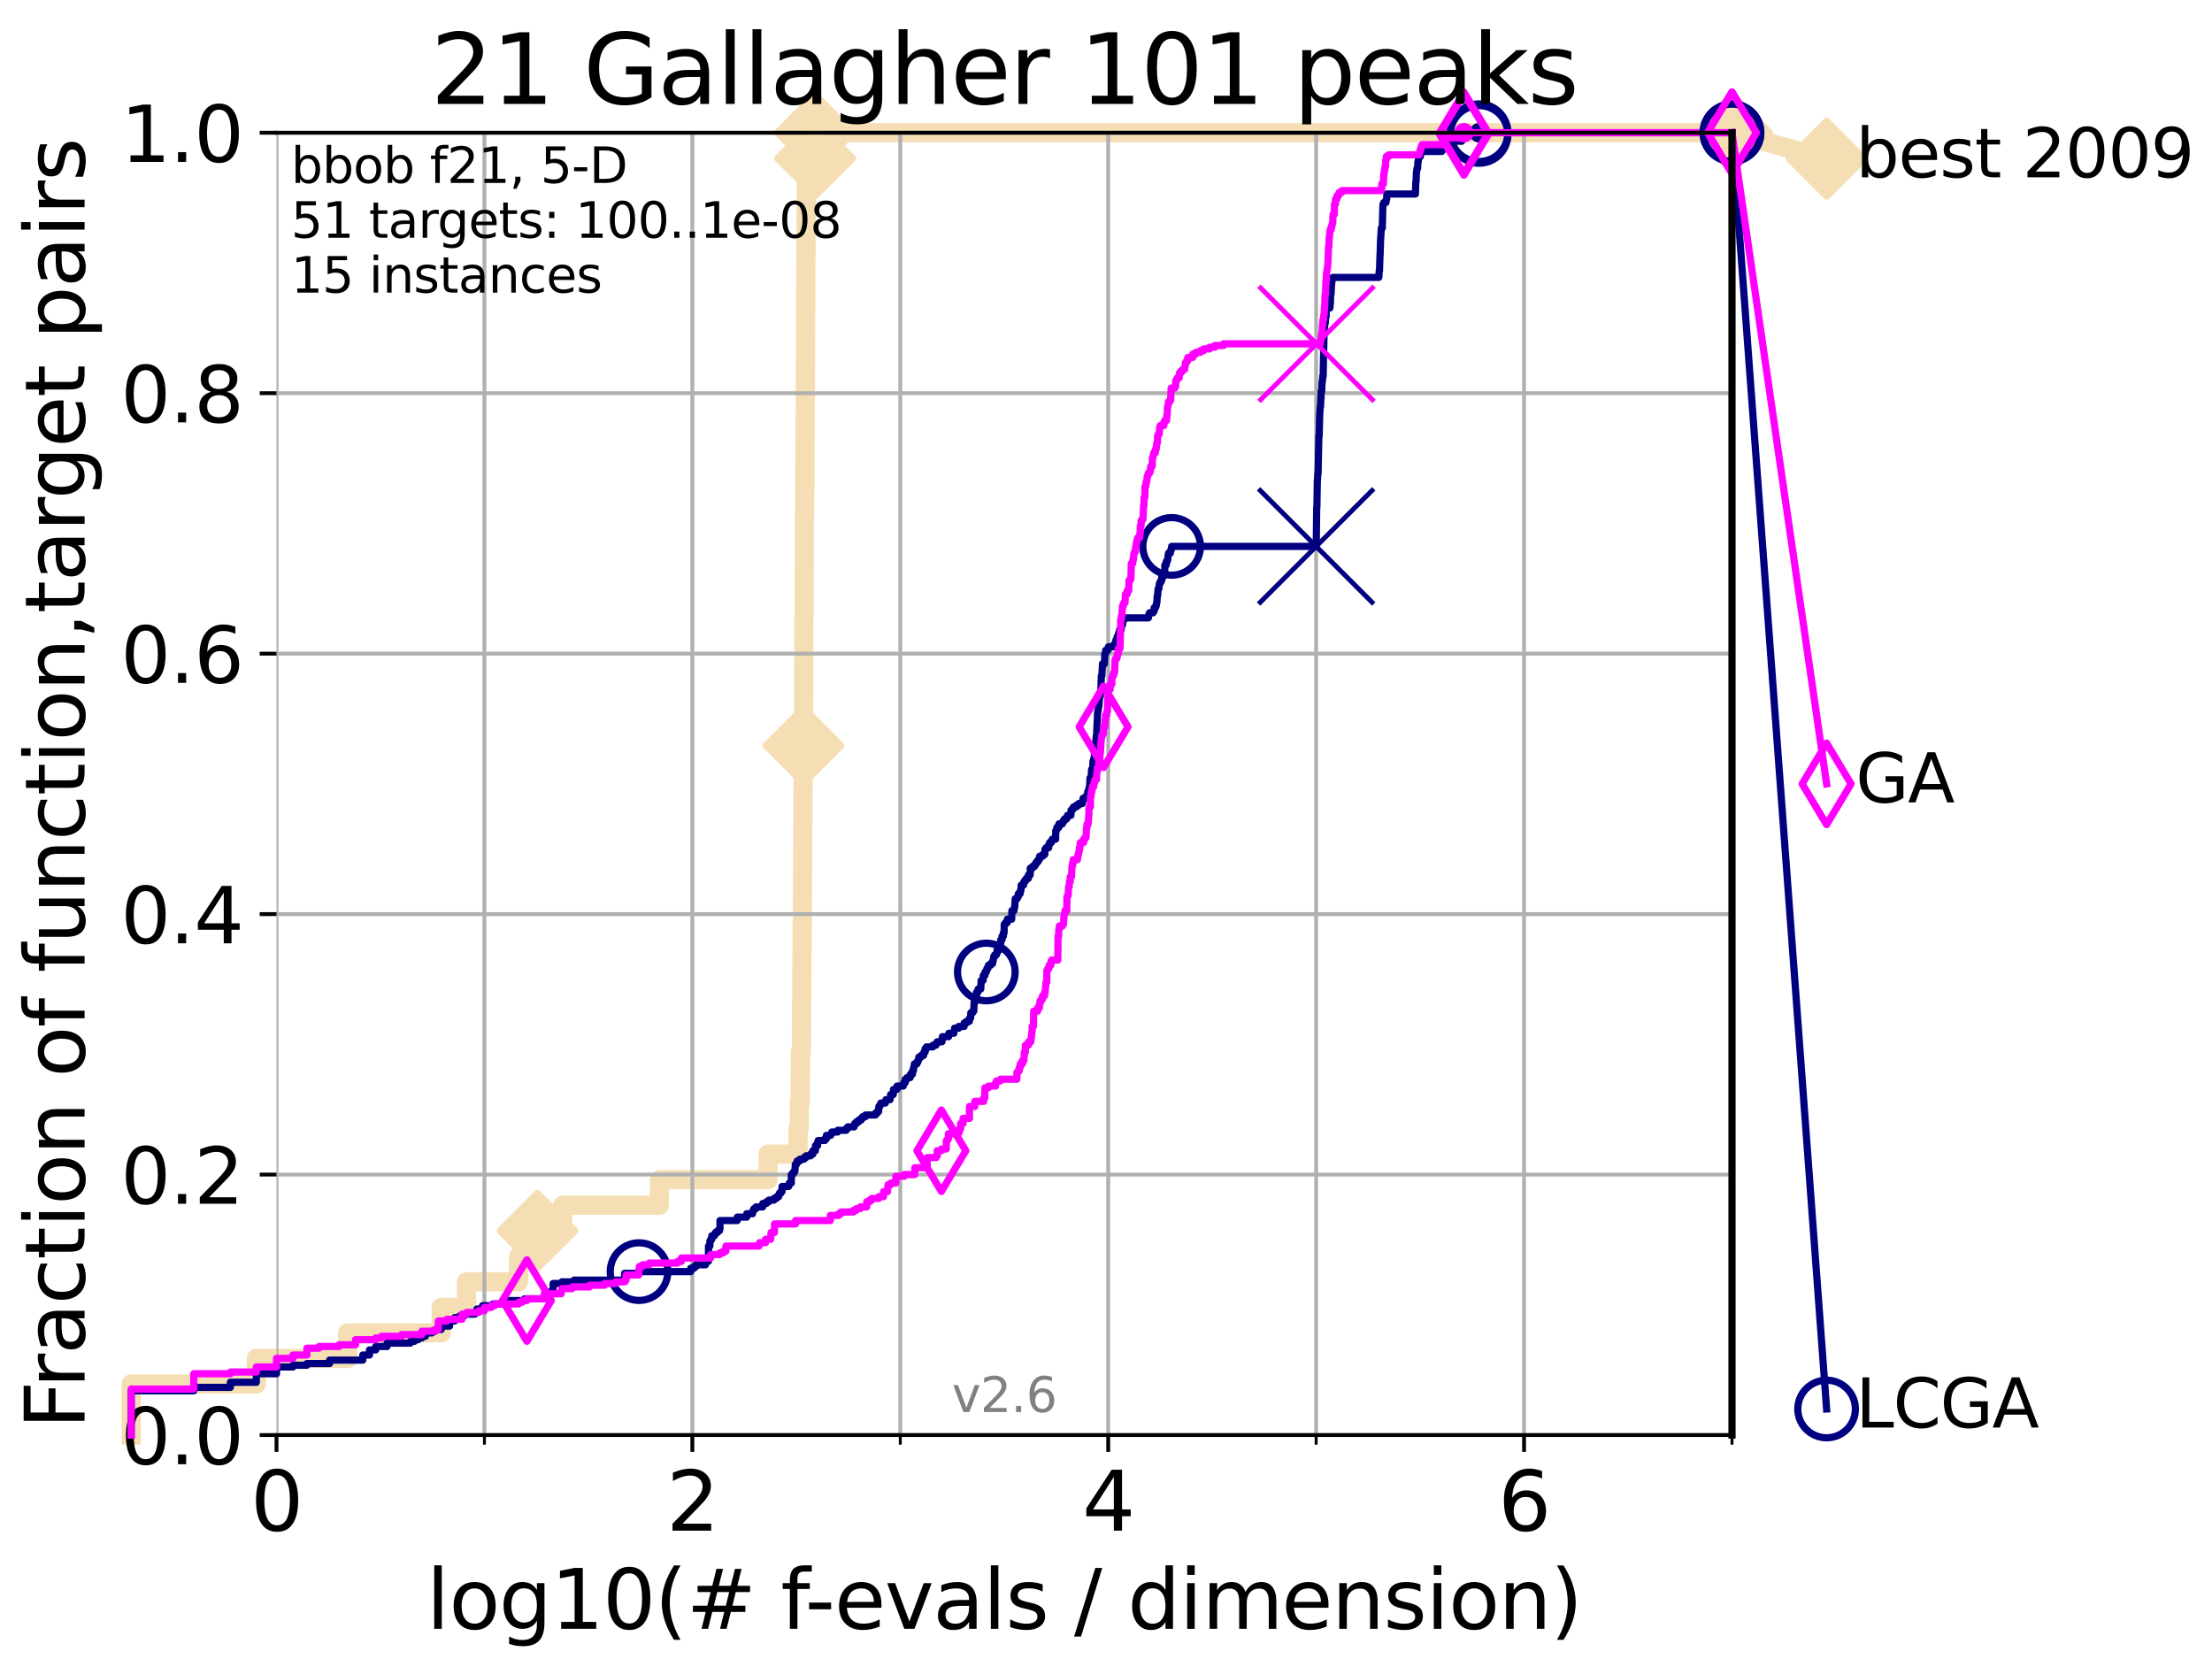 <?xml version="1.0" encoding="utf-8" standalone="no"?>
<!DOCTYPE svg PUBLIC "-//W3C//DTD SVG 1.1//EN"
  "http://www.w3.org/Graphics/SVG/1.1/DTD/svg11.dtd">
<svg xmlns:xlink="http://www.w3.org/1999/xlink" width="460.8pt" height="345.6pt" viewBox="0 0 460.8 345.6" xmlns="http://www.w3.org/2000/svg" version="1.1">
 <defs>
  <style type="text/css">*{stroke-linejoin: round; stroke-linecap: butt}</style>
 </defs>
 <g id="figure_1">
  <g id="patch_1">
   <path d="M 0 345.6 
L 460.8 345.6 
L 460.8 0 
L 0 0 
z
" style="fill: #ffffff"/>
  </g>
  <g id="axes_1">
   <g id="patch_2">
    <path d="M 57.6 298.944 
L 360.806 298.944 
L 360.806 27.648 
L 57.6 27.648 
z
" style="fill: #ffffff"/>
   </g>
   <g id="line2d_1">
    <path d="M 27.324 298.944 
L 27.324 288.305 
L 53.402 288.305 
L 53.402 282.985 
L 72.432 282.985 
L 72.432 277.666 
L 91.923 277.666 
L 91.923 272.346 
L 97.182 272.346 
L 97.182 267.027 
L 108.034 267.027 
L 108.034 261.707 
L 111.972 261.707 
L 111.972 256.388 
L 117.227 256.388 
L 117.227 251.068 
L 137.359 251.068 
L 137.359 245.749 
L 160.013 245.749 
L 160.013 240.429 
L 166.252 240.429 
L 166.252 235.11 
L 166.495 235.11 
L 166.495 229.79 
L 166.69 229.79 
L 166.69 224.471 
L 166.747 224.471 
L 166.747 219.151 
L 166.962 219.151 
L 166.962 213.832 
L 166.995 213.832 
L 166.995 208.512 
L 167.029 208.512 
L 167.029 203.192 
L 167.062 203.192 
L 167.062 197.873 
L 167.096 197.873 
L 167.096 192.553 
L 167.163 192.553 
L 167.163 187.234 
L 167.185 187.234 
L 167.185 181.914 
L 167.196 181.914 
L 167.196 176.595 
L 167.252 176.595 
L 167.252 171.275 
L 167.274 171.275 
L 167.274 165.956 
L 167.307 165.956 
L 167.307 160.636 
L 167.362 160.636 
L 167.362 155.317 
L 167.384 155.317 
L 167.384 149.997 
L 167.406 149.997 
L 167.406 144.678 
L 167.428 144.678 
L 167.428 139.358 
L 167.45 139.358 
L 167.45 134.039 
L 167.472 134.039 
L 167.472 128.719 
L 167.504 128.719 
L 167.504 123.4 
L 167.537 123.4 
L 167.537 118.08 
L 167.57 118.08 
L 167.57 107.441 
L 167.635 107.441 
L 167.635 102.121 
L 167.667 102.121 
L 167.667 96.802 
L 167.678 96.802 
L 167.678 91.482 
L 167.721 91.482 
L 167.721 86.163 
L 167.754 86.163 
L 167.754 80.843 
L 167.775 80.843 
L 167.775 75.524 
L 167.808 75.524 
L 167.808 70.204 
L 167.818 70.204 
L 167.818 64.885 
L 167.85 64.885 
L 167.85 59.565 
L 167.872 59.565 
L 167.872 54.246 
L 167.893 54.246 
L 167.893 48.926 
L 167.925 48.926 
L 167.925 43.607 
L 167.947 43.607 
L 167.947 38.287 
L 167.979 38.287 
L 167.979 32.968 
L 169.794 32.968 
L 169.794 27.648 
L 360.806 27.648 
" style="fill: none; stroke: #f5deb3; stroke-width: 4; stroke-linecap: square"/>
   </g>
   <g id="line2d_2">
    <defs>
     <path id="ma43f7e49a1" d="M 0 7.778 
L 7.778 0 
L 0 -7.778 
L -7.778 0 
z
" style="stroke: #f5deb3; stroke-width: 1.5; stroke-linejoin: miter"/>
    </defs>
    <g>
     <use xlink:href="#ma43f7e49a1" x="111.972" y="256.388" style="fill: #f5deb3; stroke: #f5deb3; stroke-width: 1.5; stroke-linejoin: miter"/>
     <use xlink:href="#ma43f7e49a1" x="167.384" y="155.317" style="fill: #f5deb3; stroke: #f5deb3; stroke-width: 1.5; stroke-linejoin: miter"/>
     <use xlink:href="#ma43f7e49a1" x="169.794" y="32.968" style="fill: #f5deb3; stroke: #f5deb3; stroke-width: 1.5; stroke-linejoin: miter"/>
     <use xlink:href="#ma43f7e49a1" x="169.794" y="27.648" style="fill: #f5deb3; stroke: #f5deb3; stroke-width: 1.5; stroke-linejoin: miter"/>
     <use xlink:href="#ma43f7e49a1" x="169.794" y="27.648" style="fill: #f5deb3; stroke: #f5deb3; stroke-width: 1.5; stroke-linejoin: miter"/>
     <use xlink:href="#ma43f7e49a1" x="360.806" y="27.648" style="fill: #f5deb3; stroke: #f5deb3; stroke-width: 1.5; stroke-linejoin: miter"/>
    </g>
   </g>
   <g id="line2d_3">
    <path style="fill: none; stroke: #f5deb3; stroke-width: 4; stroke-linecap: square"/>
    <g/>
   </g>
   <g id="line2d_4">
    <path d="M 360.806 27.648 
L 380.515 33.074 
" style="fill: none; stroke: #f5deb3; stroke-width: 4; stroke-linecap: square"/>
    <g>
     <use xlink:href="#ma43f7e49a1" x="360.806" y="27.648" style="fill: #f5deb3; stroke: #f5deb3; stroke-width: 1.5; stroke-linejoin: miter"/>
     <use xlink:href="#ma43f7e49a1" x="380.515" y="33.074" style="fill: #f5deb3; stroke: #f5deb3; stroke-width: 1.5; stroke-linejoin: miter"/>
    </g>
   </g>
   <g id="matplotlib.axis_1">
    <g id="xtick_1">
     <g id="line2d_5">
      <path d="M 57.6 298.944 
L 57.6 27.648 
" clip-path="url(#p20ade39577)" style="fill: none; stroke: #b0b0b0; stroke-width: 0.8; stroke-linecap: square"/>
     </g>
     <g id="line2d_6">
      <defs>
       <path id="m2d3588fe1e" d="M 0 0 
L 0 3.5 
" style="stroke: #000000; stroke-width: 0.8"/>
      </defs>
      <g>
       <use xlink:href="#m2d3588fe1e" x="57.6" y="298.944" style="stroke: #000000; stroke-width: 0.8"/>
      </g>
     </g>
     <g id="text_1">
      <!-- 0 -->
      <g transform="translate(52.192 318.861)scale(0.17 -0.17)">
       <defs>
        <path id="DejaVuSans-30" d="M 2034 4250 
Q 1547 4250 1301 3770 
Q 1056 3291 1056 2328 
Q 1056 1369 1301 889 
Q 1547 409 2034 409 
Q 2525 409 2770 889 
Q 3016 1369 3016 2328 
Q 3016 3291 2770 3770 
Q 2525 4250 2034 4250 
z
M 2034 4750 
Q 2819 4750 3233 4129 
Q 3647 3509 3647 2328 
Q 3647 1150 3233 529 
Q 2819 -91 2034 -91 
Q 1250 -91 836 529 
Q 422 1150 422 2328 
Q 422 3509 836 4129 
Q 1250 4750 2034 4750 
z
" transform="scale(0.016)"/>
       </defs>
       <use xlink:href="#DejaVuSans-30"/>
      </g>
     </g>
    </g>
    <g id="xtick_2">
     <g id="line2d_7">
      <path d="M 144.23 298.944 
L 144.23 27.648 
" clip-path="url(#p20ade39577)" style="fill: none; stroke: #b0b0b0; stroke-width: 0.8; stroke-linecap: square"/>
     </g>
     <g id="line2d_8">
      <g>
       <use xlink:href="#m2d3588fe1e" x="144.23" y="298.944" style="stroke: #000000; stroke-width: 0.8"/>
      </g>
     </g>
     <g id="text_2">
      <!-- 2 -->
      <g transform="translate(138.822 318.861)scale(0.17 -0.17)">
       <defs>
        <path id="DejaVuSans-32" d="M 1228 531 
L 3431 531 
L 3431 0 
L 469 0 
L 469 531 
Q 828 903 1448 1529 
Q 2069 2156 2228 2338 
Q 2531 2678 2651 2914 
Q 2772 3150 2772 3378 
Q 2772 3750 2511 3984 
Q 2250 4219 1831 4219 
Q 1534 4219 1204 4116 
Q 875 4013 500 3803 
L 500 4441 
Q 881 4594 1212 4672 
Q 1544 4750 1819 4750 
Q 2544 4750 2975 4387 
Q 3406 4025 3406 3419 
Q 3406 3131 3298 2873 
Q 3191 2616 2906 2266 
Q 2828 2175 2409 1742 
Q 1991 1309 1228 531 
z
" transform="scale(0.016)"/>
       </defs>
       <use xlink:href="#DejaVuSans-32"/>
      </g>
     </g>
    </g>
    <g id="xtick_3">
     <g id="line2d_9">
      <path d="M 230.861 298.944 
L 230.861 27.648 
" clip-path="url(#p20ade39577)" style="fill: none; stroke: #b0b0b0; stroke-width: 0.8; stroke-linecap: square"/>
     </g>
     <g id="line2d_10">
      <g>
       <use xlink:href="#m2d3588fe1e" x="230.861" y="298.944" style="stroke: #000000; stroke-width: 0.8"/>
      </g>
     </g>
     <g id="text_3">
      <!-- 4 -->
      <g transform="translate(225.453 318.861)scale(0.17 -0.17)">
       <defs>
        <path id="DejaVuSans-34" d="M 2419 4116 
L 825 1625 
L 2419 1625 
L 2419 4116 
z
M 2253 4666 
L 3047 4666 
L 3047 1625 
L 3713 1625 
L 3713 1100 
L 3047 1100 
L 3047 0 
L 2419 0 
L 2419 1100 
L 313 1100 
L 313 1709 
L 2253 4666 
z
" transform="scale(0.016)"/>
       </defs>
       <use xlink:href="#DejaVuSans-34"/>
      </g>
     </g>
    </g>
    <g id="xtick_4">
     <g id="line2d_11">
      <path d="M 317.491 298.944 
L 317.491 27.648 
" clip-path="url(#p20ade39577)" style="fill: none; stroke: #b0b0b0; stroke-width: 0.8; stroke-linecap: square"/>
     </g>
     <g id="line2d_12">
      <g>
       <use xlink:href="#m2d3588fe1e" x="317.491" y="298.944" style="stroke: #000000; stroke-width: 0.8"/>
      </g>
     </g>
     <g id="text_4">
      <!-- 6 -->
      <g transform="translate(312.083 318.861)scale(0.17 -0.17)">
       <defs>
        <path id="DejaVuSans-36" d="M 2113 2584 
Q 1688 2584 1439 2293 
Q 1191 2003 1191 1497 
Q 1191 994 1439 701 
Q 1688 409 2113 409 
Q 2538 409 2786 701 
Q 3034 994 3034 1497 
Q 3034 2003 2786 2293 
Q 2538 2584 2113 2584 
z
M 3366 4563 
L 3366 3988 
Q 3128 4100 2886 4159 
Q 2644 4219 2406 4219 
Q 1781 4219 1451 3797 
Q 1122 3375 1075 2522 
Q 1259 2794 1537 2939 
Q 1816 3084 2150 3084 
Q 2853 3084 3261 2657 
Q 3669 2231 3669 1497 
Q 3669 778 3244 343 
Q 2819 -91 2113 -91 
Q 1303 -91 875 529 
Q 447 1150 447 2328 
Q 447 3434 972 4092 
Q 1497 4750 2381 4750 
Q 2619 4750 2861 4703 
Q 3103 4656 3366 4563 
z
" transform="scale(0.016)"/>
       </defs>
       <use xlink:href="#DejaVuSans-36"/>
      </g>
     </g>
    </g>
    <g id="xtick_5">
     <g id="line2d_13">
      <path d="M 100.915 298.944 
L 100.915 27.648 
" clip-path="url(#p20ade39577)" style="fill: none; stroke: #b0b0b0; stroke-width: 0.8; stroke-linecap: square"/>
     </g>
     <g id="line2d_14">
      <defs>
       <path id="m50491f384b" d="M 0 0 
L 0 2 
" style="stroke: #000000; stroke-width: 0.6"/>
      </defs>
      <g>
       <use xlink:href="#m50491f384b" x="100.915" y="298.944" style="stroke: #000000; stroke-width: 0.6"/>
      </g>
     </g>
    </g>
    <g id="xtick_6">
     <g id="line2d_15">
      <path d="M 187.546 298.944 
L 187.546 27.648 
" clip-path="url(#p20ade39577)" style="fill: none; stroke: #b0b0b0; stroke-width: 0.8; stroke-linecap: square"/>
     </g>
     <g id="line2d_16">
      <g>
       <use xlink:href="#m50491f384b" x="187.546" y="298.944" style="stroke: #000000; stroke-width: 0.6"/>
      </g>
     </g>
    </g>
    <g id="xtick_7">
     <g id="line2d_17">
      <path d="M 274.176 298.944 
L 274.176 27.648 
" clip-path="url(#p20ade39577)" style="fill: none; stroke: #b0b0b0; stroke-width: 0.8; stroke-linecap: square"/>
     </g>
     <g id="line2d_18">
      <g>
       <use xlink:href="#m50491f384b" x="274.176" y="298.944" style="stroke: #000000; stroke-width: 0.6"/>
      </g>
     </g>
    </g>
    <g id="xtick_8">
     <g id="line2d_19">
      <path d="M 360.806 298.944 
L 360.806 27.648 
" clip-path="url(#p20ade39577)" style="fill: none; stroke: #b0b0b0; stroke-width: 0.8; stroke-linecap: square"/>
     </g>
     <g id="line2d_20">
      <g>
       <use xlink:href="#m50491f384b" x="360.806" y="298.944" style="stroke: #000000; stroke-width: 0.6"/>
      </g>
     </g>
    </g>
    <g id="text_5">
     <!-- log10(# f-evals / dimension) -->
     <g transform="translate(88.823 339.314)scale(0.17 -0.17)">
      <defs>
       <path id="DejaVuSans-6c" d="M 603 4863 
L 1178 4863 
L 1178 0 
L 603 0 
L 603 4863 
z
" transform="scale(0.016)"/>
       <path id="DejaVuSans-6f" d="M 1959 3097 
Q 1497 3097 1228 2736 
Q 959 2375 959 1747 
Q 959 1119 1226 758 
Q 1494 397 1959 397 
Q 2419 397 2687 759 
Q 2956 1122 2956 1747 
Q 2956 2369 2687 2733 
Q 2419 3097 1959 3097 
z
M 1959 3584 
Q 2709 3584 3137 3096 
Q 3566 2609 3566 1747 
Q 3566 888 3137 398 
Q 2709 -91 1959 -91 
Q 1206 -91 779 398 
Q 353 888 353 1747 
Q 353 2609 779 3096 
Q 1206 3584 1959 3584 
z
" transform="scale(0.016)"/>
       <path id="DejaVuSans-67" d="M 2906 1791 
Q 2906 2416 2648 2759 
Q 2391 3103 1925 3103 
Q 1463 3103 1205 2759 
Q 947 2416 947 1791 
Q 947 1169 1205 825 
Q 1463 481 1925 481 
Q 2391 481 2648 825 
Q 2906 1169 2906 1791 
z
M 3481 434 
Q 3481 -459 3084 -895 
Q 2688 -1331 1869 -1331 
Q 1566 -1331 1297 -1286 
Q 1028 -1241 775 -1147 
L 775 -588 
Q 1028 -725 1275 -790 
Q 1522 -856 1778 -856 
Q 2344 -856 2625 -561 
Q 2906 -266 2906 331 
L 2906 616 
Q 2728 306 2450 153 
Q 2172 0 1784 0 
Q 1141 0 747 490 
Q 353 981 353 1791 
Q 353 2603 747 3093 
Q 1141 3584 1784 3584 
Q 2172 3584 2450 3431 
Q 2728 3278 2906 2969 
L 2906 3500 
L 3481 3500 
L 3481 434 
z
" transform="scale(0.016)"/>
       <path id="DejaVuSans-31" d="M 794 531 
L 1825 531 
L 1825 4091 
L 703 3866 
L 703 4441 
L 1819 4666 
L 2450 4666 
L 2450 531 
L 3481 531 
L 3481 0 
L 794 0 
L 794 531 
z
" transform="scale(0.016)"/>
       <path id="DejaVuSans-28" d="M 1984 4856 
Q 1566 4138 1362 3434 
Q 1159 2731 1159 2009 
Q 1159 1288 1364 580 
Q 1569 -128 1984 -844 
L 1484 -844 
Q 1016 -109 783 600 
Q 550 1309 550 2009 
Q 550 2706 781 3412 
Q 1013 4119 1484 4856 
L 1984 4856 
z
" transform="scale(0.016)"/>
       <path id="DejaVuSans-23" d="M 3272 2816 
L 2363 2816 
L 2100 1772 
L 3016 1772 
L 3272 2816 
z
M 2803 4594 
L 2478 3297 
L 3391 3297 
L 3719 4594 
L 4219 4594 
L 3897 3297 
L 4872 3297 
L 4872 2816 
L 3775 2816 
L 3519 1772 
L 4513 1772 
L 4513 1294 
L 3397 1294 
L 3072 0 
L 2572 0 
L 2894 1294 
L 1978 1294 
L 1656 0 
L 1153 0 
L 1478 1294 
L 494 1294 
L 494 1772 
L 1594 1772 
L 1856 2816 
L 850 2816 
L 850 3297 
L 1978 3297 
L 2297 4594 
L 2803 4594 
z
" transform="scale(0.016)"/>
       <path id="DejaVuSans-20" transform="scale(0.016)"/>
       <path id="DejaVuSans-66" d="M 2375 4863 
L 2375 4384 
L 1825 4384 
Q 1516 4384 1395 4259 
Q 1275 4134 1275 3809 
L 1275 3500 
L 2222 3500 
L 2222 3053 
L 1275 3053 
L 1275 0 
L 697 0 
L 697 3053 
L 147 3053 
L 147 3500 
L 697 3500 
L 697 3744 
Q 697 4328 969 4595 
Q 1241 4863 1831 4863 
L 2375 4863 
z
" transform="scale(0.016)"/>
       <path id="DejaVuSans-2d" d="M 313 2009 
L 1997 2009 
L 1997 1497 
L 313 1497 
L 313 2009 
z
" transform="scale(0.016)"/>
       <path id="DejaVuSans-65" d="M 3597 1894 
L 3597 1613 
L 953 1613 
Q 991 1019 1311 708 
Q 1631 397 2203 397 
Q 2534 397 2845 478 
Q 3156 559 3463 722 
L 3463 178 
Q 3153 47 2828 -22 
Q 2503 -91 2169 -91 
Q 1331 -91 842 396 
Q 353 884 353 1716 
Q 353 2575 817 3079 
Q 1281 3584 2069 3584 
Q 2775 3584 3186 3129 
Q 3597 2675 3597 1894 
z
M 3022 2063 
Q 3016 2534 2758 2815 
Q 2500 3097 2075 3097 
Q 1594 3097 1305 2825 
Q 1016 2553 972 2059 
L 3022 2063 
z
" transform="scale(0.016)"/>
       <path id="DejaVuSans-76" d="M 191 3500 
L 800 3500 
L 1894 563 
L 2988 3500 
L 3597 3500 
L 2284 0 
L 1503 0 
L 191 3500 
z
" transform="scale(0.016)"/>
       <path id="DejaVuSans-61" d="M 2194 1759 
Q 1497 1759 1228 1600 
Q 959 1441 959 1056 
Q 959 750 1161 570 
Q 1363 391 1709 391 
Q 2188 391 2477 730 
Q 2766 1069 2766 1631 
L 2766 1759 
L 2194 1759 
z
M 3341 1997 
L 3341 0 
L 2766 0 
L 2766 531 
Q 2569 213 2275 61 
Q 1981 -91 1556 -91 
Q 1019 -91 701 211 
Q 384 513 384 1019 
Q 384 1609 779 1909 
Q 1175 2209 1959 2209 
L 2766 2209 
L 2766 2266 
Q 2766 2663 2505 2880 
Q 2244 3097 1772 3097 
Q 1472 3097 1187 3025 
Q 903 2953 641 2809 
L 641 3341 
Q 956 3463 1253 3523 
Q 1550 3584 1831 3584 
Q 2591 3584 2966 3190 
Q 3341 2797 3341 1997 
z
" transform="scale(0.016)"/>
       <path id="DejaVuSans-73" d="M 2834 3397 
L 2834 2853 
Q 2591 2978 2328 3040 
Q 2066 3103 1784 3103 
Q 1356 3103 1142 2972 
Q 928 2841 928 2578 
Q 928 2378 1081 2264 
Q 1234 2150 1697 2047 
L 1894 2003 
Q 2506 1872 2764 1633 
Q 3022 1394 3022 966 
Q 3022 478 2636 193 
Q 2250 -91 1575 -91 
Q 1294 -91 989 -36 
Q 684 19 347 128 
L 347 722 
Q 666 556 975 473 
Q 1284 391 1588 391 
Q 1994 391 2212 530 
Q 2431 669 2431 922 
Q 2431 1156 2273 1281 
Q 2116 1406 1581 1522 
L 1381 1569 
Q 847 1681 609 1914 
Q 372 2147 372 2553 
Q 372 3047 722 3315 
Q 1072 3584 1716 3584 
Q 2034 3584 2315 3537 
Q 2597 3491 2834 3397 
z
" transform="scale(0.016)"/>
       <path id="DejaVuSans-2f" d="M 1625 4666 
L 2156 4666 
L 531 -594 
L 0 -594 
L 1625 4666 
z
" transform="scale(0.016)"/>
       <path id="DejaVuSans-64" d="M 2906 2969 
L 2906 4863 
L 3481 4863 
L 3481 0 
L 2906 0 
L 2906 525 
Q 2725 213 2448 61 
Q 2172 -91 1784 -91 
Q 1150 -91 751 415 
Q 353 922 353 1747 
Q 353 2572 751 3078 
Q 1150 3584 1784 3584 
Q 2172 3584 2448 3432 
Q 2725 3281 2906 2969 
z
M 947 1747 
Q 947 1113 1208 752 
Q 1469 391 1925 391 
Q 2381 391 2643 752 
Q 2906 1113 2906 1747 
Q 2906 2381 2643 2742 
Q 2381 3103 1925 3103 
Q 1469 3103 1208 2742 
Q 947 2381 947 1747 
z
" transform="scale(0.016)"/>
       <path id="DejaVuSans-69" d="M 603 3500 
L 1178 3500 
L 1178 0 
L 603 0 
L 603 3500 
z
M 603 4863 
L 1178 4863 
L 1178 4134 
L 603 4134 
L 603 4863 
z
" transform="scale(0.016)"/>
       <path id="DejaVuSans-6d" d="M 3328 2828 
Q 3544 3216 3844 3400 
Q 4144 3584 4550 3584 
Q 5097 3584 5394 3201 
Q 5691 2819 5691 2113 
L 5691 0 
L 5113 0 
L 5113 2094 
Q 5113 2597 4934 2840 
Q 4756 3084 4391 3084 
Q 3944 3084 3684 2787 
Q 3425 2491 3425 1978 
L 3425 0 
L 2847 0 
L 2847 2094 
Q 2847 2600 2669 2842 
Q 2491 3084 2119 3084 
Q 1678 3084 1418 2786 
Q 1159 2488 1159 1978 
L 1159 0 
L 581 0 
L 581 3500 
L 1159 3500 
L 1159 2956 
Q 1356 3278 1631 3431 
Q 1906 3584 2284 3584 
Q 2666 3584 2933 3390 
Q 3200 3197 3328 2828 
z
" transform="scale(0.016)"/>
       <path id="DejaVuSans-6e" d="M 3513 2113 
L 3513 0 
L 2938 0 
L 2938 2094 
Q 2938 2591 2744 2837 
Q 2550 3084 2163 3084 
Q 1697 3084 1428 2787 
Q 1159 2491 1159 1978 
L 1159 0 
L 581 0 
L 581 3500 
L 1159 3500 
L 1159 2956 
Q 1366 3272 1645 3428 
Q 1925 3584 2291 3584 
Q 2894 3584 3203 3211 
Q 3513 2838 3513 2113 
z
" transform="scale(0.016)"/>
       <path id="DejaVuSans-29" d="M 513 4856 
L 1013 4856 
Q 1481 4119 1714 3412 
Q 1947 2706 1947 2009 
Q 1947 1309 1714 600 
Q 1481 -109 1013 -844 
L 513 -844 
Q 928 -128 1133 580 
Q 1338 1288 1338 2009 
Q 1338 2731 1133 3434 
Q 928 4138 513 4856 
z
" transform="scale(0.016)"/>
      </defs>
      <use xlink:href="#DejaVuSans-6c"/>
      <use xlink:href="#DejaVuSans-6f" x="27.783"/>
      <use xlink:href="#DejaVuSans-67" x="88.965"/>
      <use xlink:href="#DejaVuSans-31" x="152.441"/>
      <use xlink:href="#DejaVuSans-30" x="216.064"/>
      <use xlink:href="#DejaVuSans-28" x="279.688"/>
      <use xlink:href="#DejaVuSans-23" x="318.701"/>
      <use xlink:href="#DejaVuSans-20" x="402.49"/>
      <use xlink:href="#DejaVuSans-66" x="434.277"/>
      <use xlink:href="#DejaVuSans-2d" x="463.982"/>
      <use xlink:href="#DejaVuSans-65" x="500.066"/>
      <use xlink:href="#DejaVuSans-76" x="561.59"/>
      <use xlink:href="#DejaVuSans-61" x="620.77"/>
      <use xlink:href="#DejaVuSans-6c" x="682.049"/>
      <use xlink:href="#DejaVuSans-73" x="709.832"/>
      <use xlink:href="#DejaVuSans-20" x="761.932"/>
      <use xlink:href="#DejaVuSans-2f" x="793.719"/>
      <use xlink:href="#DejaVuSans-20" x="827.41"/>
      <use xlink:href="#DejaVuSans-64" x="859.197"/>
      <use xlink:href="#DejaVuSans-69" x="922.674"/>
      <use xlink:href="#DejaVuSans-6d" x="950.457"/>
      <use xlink:href="#DejaVuSans-65" x="1047.869"/>
      <use xlink:href="#DejaVuSans-6e" x="1109.393"/>
      <use xlink:href="#DejaVuSans-73" x="1172.771"/>
      <use xlink:href="#DejaVuSans-69" x="1224.871"/>
      <use xlink:href="#DejaVuSans-6f" x="1252.654"/>
      <use xlink:href="#DejaVuSans-6e" x="1313.836"/>
      <use xlink:href="#DejaVuSans-29" x="1377.215"/>
     </g>
    </g>
   </g>
   <g id="matplotlib.axis_2">
    <g id="ytick_1">
     <g id="line2d_21">
      <path d="M 57.6 298.944 
L 360.806 298.944 
" clip-path="url(#p20ade39577)" style="fill: none; stroke: #b0b0b0; stroke-width: 0.8; stroke-linecap: square"/>
     </g>
     <g id="line2d_22">
      <defs>
       <path id="m76f3c800c2" d="M 0 0 
L -3.5 0 
" style="stroke: #000000; stroke-width: 0.8"/>
      </defs>
      <g>
       <use xlink:href="#m76f3c800c2" x="57.6" y="298.944" style="stroke: #000000; stroke-width: 0.8"/>
      </g>
     </g>
     <g id="text_6">
      <!-- 0.0 -->
      <g transform="translate(25.155 305.023)scale(0.16 -0.16)">
       <defs>
        <path id="DejaVuSans-2e" d="M 684 794 
L 1344 794 
L 1344 0 
L 684 0 
L 684 794 
z
" transform="scale(0.016)"/>
       </defs>
       <use xlink:href="#DejaVuSans-30"/>
       <use xlink:href="#DejaVuSans-2e" x="63.623"/>
       <use xlink:href="#DejaVuSans-30" x="95.41"/>
      </g>
     </g>
    </g>
    <g id="ytick_2">
     <g id="line2d_23">
      <path d="M 57.6 244.685 
L 360.806 244.685 
" clip-path="url(#p20ade39577)" style="fill: none; stroke: #b0b0b0; stroke-width: 0.8; stroke-linecap: square"/>
     </g>
     <g id="line2d_24">
      <g>
       <use xlink:href="#m76f3c800c2" x="57.6" y="244.685" style="stroke: #000000; stroke-width: 0.8"/>
      </g>
     </g>
     <g id="text_7">
      <!-- 0.2 -->
      <g transform="translate(25.155 250.764)scale(0.16 -0.16)">
       <use xlink:href="#DejaVuSans-30"/>
       <use xlink:href="#DejaVuSans-2e" x="63.623"/>
       <use xlink:href="#DejaVuSans-32" x="95.41"/>
      </g>
     </g>
    </g>
    <g id="ytick_3">
     <g id="line2d_25">
      <path d="M 57.6 190.426 
L 360.806 190.426 
" clip-path="url(#p20ade39577)" style="fill: none; stroke: #b0b0b0; stroke-width: 0.8; stroke-linecap: square"/>
     </g>
     <g id="line2d_26">
      <g>
       <use xlink:href="#m76f3c800c2" x="57.6" y="190.426" style="stroke: #000000; stroke-width: 0.8"/>
      </g>
     </g>
     <g id="text_8">
      <!-- 0.4 -->
      <g transform="translate(25.155 196.504)scale(0.16 -0.16)">
       <use xlink:href="#DejaVuSans-30"/>
       <use xlink:href="#DejaVuSans-2e" x="63.623"/>
       <use xlink:href="#DejaVuSans-34" x="95.41"/>
      </g>
     </g>
    </g>
    <g id="ytick_4">
     <g id="line2d_27">
      <path d="M 57.6 136.166 
L 360.806 136.166 
" clip-path="url(#p20ade39577)" style="fill: none; stroke: #b0b0b0; stroke-width: 0.8; stroke-linecap: square"/>
     </g>
     <g id="line2d_28">
      <g>
       <use xlink:href="#m76f3c800c2" x="57.6" y="136.166" style="stroke: #000000; stroke-width: 0.8"/>
      </g>
     </g>
     <g id="text_9">
      <!-- 0.6 -->
      <g transform="translate(25.155 142.245)scale(0.16 -0.16)">
       <use xlink:href="#DejaVuSans-30"/>
       <use xlink:href="#DejaVuSans-2e" x="63.623"/>
       <use xlink:href="#DejaVuSans-36" x="95.41"/>
      </g>
     </g>
    </g>
    <g id="ytick_5">
     <g id="line2d_29">
      <path d="M 57.6 81.907 
L 360.806 81.907 
" clip-path="url(#p20ade39577)" style="fill: none; stroke: #b0b0b0; stroke-width: 0.8; stroke-linecap: square"/>
     </g>
     <g id="line2d_30">
      <g>
       <use xlink:href="#m76f3c800c2" x="57.6" y="81.907" style="stroke: #000000; stroke-width: 0.8"/>
      </g>
     </g>
     <g id="text_10">
      <!-- 0.8 -->
      <g transform="translate(25.155 87.986)scale(0.16 -0.16)">
       <defs>
        <path id="DejaVuSans-38" d="M 2034 2216 
Q 1584 2216 1326 1975 
Q 1069 1734 1069 1313 
Q 1069 891 1326 650 
Q 1584 409 2034 409 
Q 2484 409 2743 651 
Q 3003 894 3003 1313 
Q 3003 1734 2745 1975 
Q 2488 2216 2034 2216 
z
M 1403 2484 
Q 997 2584 770 2862 
Q 544 3141 544 3541 
Q 544 4100 942 4425 
Q 1341 4750 2034 4750 
Q 2731 4750 3128 4425 
Q 3525 4100 3525 3541 
Q 3525 3141 3298 2862 
Q 3072 2584 2669 2484 
Q 3125 2378 3379 2068 
Q 3634 1759 3634 1313 
Q 3634 634 3220 271 
Q 2806 -91 2034 -91 
Q 1263 -91 848 271 
Q 434 634 434 1313 
Q 434 1759 690 2068 
Q 947 2378 1403 2484 
z
M 1172 3481 
Q 1172 3119 1398 2916 
Q 1625 2713 2034 2713 
Q 2441 2713 2670 2916 
Q 2900 3119 2900 3481 
Q 2900 3844 2670 4047 
Q 2441 4250 2034 4250 
Q 1625 4250 1398 4047 
Q 1172 3844 1172 3481 
z
" transform="scale(0.016)"/>
       </defs>
       <use xlink:href="#DejaVuSans-30"/>
       <use xlink:href="#DejaVuSans-2e" x="63.623"/>
       <use xlink:href="#DejaVuSans-38" x="95.41"/>
      </g>
     </g>
    </g>
    <g id="ytick_6">
     <g id="line2d_31">
      <path d="M 57.6 27.648 
L 360.806 27.648 
" clip-path="url(#p20ade39577)" style="fill: none; stroke: #b0b0b0; stroke-width: 0.8; stroke-linecap: square"/>
     </g>
     <g id="line2d_32">
      <g>
       <use xlink:href="#m76f3c800c2" x="57.6" y="27.648" style="stroke: #000000; stroke-width: 0.8"/>
      </g>
     </g>
     <g id="text_11">
      <!-- 1.0 -->
      <g transform="translate(25.155 33.727)scale(0.16 -0.16)">
       <use xlink:href="#DejaVuSans-31"/>
       <use xlink:href="#DejaVuSans-2e" x="63.623"/>
       <use xlink:href="#DejaVuSans-30" x="95.41"/>
      </g>
     </g>
    </g>
    <g id="text_12">
     <!-- Fraction of function,target pairs -->
     <g transform="translate(17.62 297.681)rotate(-90)scale(0.17 -0.17)">
      <defs>
       <path id="DejaVuSans-46" d="M 628 4666 
L 3309 4666 
L 3309 4134 
L 1259 4134 
L 1259 2759 
L 3109 2759 
L 3109 2228 
L 1259 2228 
L 1259 0 
L 628 0 
L 628 4666 
z
" transform="scale(0.016)"/>
       <path id="DejaVuSans-72" d="M 2631 2963 
Q 2534 3019 2420 3045 
Q 2306 3072 2169 3072 
Q 1681 3072 1420 2755 
Q 1159 2438 1159 1844 
L 1159 0 
L 581 0 
L 581 3500 
L 1159 3500 
L 1159 2956 
Q 1341 3275 1631 3429 
Q 1922 3584 2338 3584 
Q 2397 3584 2469 3576 
Q 2541 3569 2628 3553 
L 2631 2963 
z
" transform="scale(0.016)"/>
       <path id="DejaVuSans-63" d="M 3122 3366 
L 3122 2828 
Q 2878 2963 2633 3030 
Q 2388 3097 2138 3097 
Q 1578 3097 1268 2742 
Q 959 2388 959 1747 
Q 959 1106 1268 751 
Q 1578 397 2138 397 
Q 2388 397 2633 464 
Q 2878 531 3122 666 
L 3122 134 
Q 2881 22 2623 -34 
Q 2366 -91 2075 -91 
Q 1284 -91 818 406 
Q 353 903 353 1747 
Q 353 2603 823 3093 
Q 1294 3584 2113 3584 
Q 2378 3584 2631 3529 
Q 2884 3475 3122 3366 
z
" transform="scale(0.016)"/>
       <path id="DejaVuSans-74" d="M 1172 4494 
L 1172 3500 
L 2356 3500 
L 2356 3053 
L 1172 3053 
L 1172 1153 
Q 1172 725 1289 603 
Q 1406 481 1766 481 
L 2356 481 
L 2356 0 
L 1766 0 
Q 1100 0 847 248 
Q 594 497 594 1153 
L 594 3053 
L 172 3053 
L 172 3500 
L 594 3500 
L 594 4494 
L 1172 4494 
z
" transform="scale(0.016)"/>
       <path id="DejaVuSans-75" d="M 544 1381 
L 544 3500 
L 1119 3500 
L 1119 1403 
Q 1119 906 1312 657 
Q 1506 409 1894 409 
Q 2359 409 2629 706 
Q 2900 1003 2900 1516 
L 2900 3500 
L 3475 3500 
L 3475 0 
L 2900 0 
L 2900 538 
Q 2691 219 2414 64 
Q 2138 -91 1772 -91 
Q 1169 -91 856 284 
Q 544 659 544 1381 
z
M 1991 3584 
L 1991 3584 
z
" transform="scale(0.016)"/>
       <path id="DejaVuSans-2c" d="M 750 794 
L 1409 794 
L 1409 256 
L 897 -744 
L 494 -744 
L 750 256 
L 750 794 
z
" transform="scale(0.016)"/>
       <path id="DejaVuSans-70" d="M 1159 525 
L 1159 -1331 
L 581 -1331 
L 581 3500 
L 1159 3500 
L 1159 2969 
Q 1341 3281 1617 3432 
Q 1894 3584 2278 3584 
Q 2916 3584 3314 3078 
Q 3713 2572 3713 1747 
Q 3713 922 3314 415 
Q 2916 -91 2278 -91 
Q 1894 -91 1617 61 
Q 1341 213 1159 525 
z
M 3116 1747 
Q 3116 2381 2855 2742 
Q 2594 3103 2138 3103 
Q 1681 3103 1420 2742 
Q 1159 2381 1159 1747 
Q 1159 1113 1420 752 
Q 1681 391 2138 391 
Q 2594 391 2855 752 
Q 3116 1113 3116 1747 
z
" transform="scale(0.016)"/>
      </defs>
      <use xlink:href="#DejaVuSans-46"/>
      <use xlink:href="#DejaVuSans-72" x="50.27"/>
      <use xlink:href="#DejaVuSans-61" x="91.383"/>
      <use xlink:href="#DejaVuSans-63" x="152.662"/>
      <use xlink:href="#DejaVuSans-74" x="207.643"/>
      <use xlink:href="#DejaVuSans-69" x="246.852"/>
      <use xlink:href="#DejaVuSans-6f" x="274.635"/>
      <use xlink:href="#DejaVuSans-6e" x="335.816"/>
      <use xlink:href="#DejaVuSans-20" x="399.195"/>
      <use xlink:href="#DejaVuSans-6f" x="430.982"/>
      <use xlink:href="#DejaVuSans-66" x="492.164"/>
      <use xlink:href="#DejaVuSans-20" x="527.369"/>
      <use xlink:href="#DejaVuSans-66" x="559.156"/>
      <use xlink:href="#DejaVuSans-75" x="594.361"/>
      <use xlink:href="#DejaVuSans-6e" x="657.74"/>
      <use xlink:href="#DejaVuSans-63" x="721.119"/>
      <use xlink:href="#DejaVuSans-74" x="776.1"/>
      <use xlink:href="#DejaVuSans-69" x="815.309"/>
      <use xlink:href="#DejaVuSans-6f" x="843.092"/>
      <use xlink:href="#DejaVuSans-6e" x="904.273"/>
      <use xlink:href="#DejaVuSans-2c" x="967.652"/>
      <use xlink:href="#DejaVuSans-74" x="999.439"/>
      <use xlink:href="#DejaVuSans-61" x="1038.648"/>
      <use xlink:href="#DejaVuSans-72" x="1099.928"/>
      <use xlink:href="#DejaVuSans-67" x="1139.291"/>
      <use xlink:href="#DejaVuSans-65" x="1202.768"/>
      <use xlink:href="#DejaVuSans-74" x="1264.291"/>
      <use xlink:href="#DejaVuSans-20" x="1303.5"/>
      <use xlink:href="#DejaVuSans-70" x="1335.287"/>
      <use xlink:href="#DejaVuSans-61" x="1398.764"/>
      <use xlink:href="#DejaVuSans-69" x="1460.043"/>
      <use xlink:href="#DejaVuSans-72" x="1487.826"/>
      <use xlink:href="#DejaVuSans-73" x="1528.939"/>
     </g>
    </g>
   </g>
   <g id="line2d_33">
    <defs>
     <path id="mc71f3788bf" d="M 0 1.5 
C 0.398 1.5 0.779 1.342 1.061 1.061 
C 1.342 0.779 1.5 0.398 1.5 0 
C 1.5 -0.398 1.342 -0.779 1.061 -1.061 
C 0.779 -1.342 0.398 -1.5 0 -1.5 
C -0.398 -1.5 -0.779 -1.342 -1.061 -1.061 
C -1.342 -0.779 -1.5 -0.398 -1.5 0 
C -1.5 0.398 -1.342 0.779 -1.061 1.061 
C -0.779 1.342 -0.398 1.5 0 1.5 
z
" style="stroke: #f5deb3"/>
    </defs>
    <g>
     <use xlink:href="#mc71f3788bf" x="169.794" y="27.648" style="fill: #f5deb3; stroke: #f5deb3"/>
     <use xlink:href="#mc71f3788bf" x="169.794" y="27.648" style="fill: #f5deb3; stroke: #f5deb3"/>
    </g>
   </g>
   <g id="line2d_34">
    <defs>
     <path id="m7824d33880" d="M 0 1.5 
C 0.398 1.5 0.779 1.342 1.061 1.061 
C 1.342 0.779 1.5 0.398 1.5 0 
C 1.5 -0.398 1.342 -0.779 1.061 -1.061 
C 0.779 -1.342 0.398 -1.5 0 -1.5 
C -0.398 -1.5 -0.779 -1.342 -1.061 -1.061 
C -1.342 -0.779 -1.5 -0.398 -1.5 0 
C -1.5 0.398 -1.342 0.779 -1.061 1.061 
C -0.779 1.342 -0.398 1.5 0 1.5 
z
" style="stroke: #000080"/>
    </defs>
    <g>
     <use xlink:href="#m7824d33880" x="308.124" y="27.648" style="fill: #000080; stroke: #000080"/>
     <use xlink:href="#m7824d33880" x="308.124" y="27.648" style="fill: #000080; stroke: #000080"/>
    </g>
   </g>
   <g id="line2d_35">
    <path d="M 27.324 298.944 
L 27.324 289.723 
L 40.363 289.723 
L 40.363 289.014 
L 47.991 289.014 
L 47.991 287.95 
L 53.402 287.95 
L 53.402 286.177 
L 57.6 286.177 
L 57.6 284.759 
L 61.03 284.759 
L 61.03 284.404 
L 63.93 284.404 
L 63.93 284.049 
L 68.657 284.049 
L 68.657 283.34 
L 75.575 283.34 
L 75.575 282.276 
L 76.969 282.276 
L 76.969 281.212 
L 78.267 281.212 
L 78.267 280.503 
L 80.621 280.503 
L 80.621 279.794 
L 85.471 279.794 
L 85.471 279.439 
L 86.307 279.439 
L 86.307 279.084 
L 87.108 279.084 
L 87.108 278.73 
L 87.876 278.73 
L 87.876 278.375 
L 88.614 278.375 
L 88.614 277.666 
L 90.008 277.666 
L 90.008 277.311 
L 90.668 277.311 
L 90.668 276.957 
L 91.923 276.957 
L 91.923 276.247 
L 93.66 276.247 
L 93.66 275.183 
L 94.736 275.183 
L 94.736 274.474 
L 95.753 274.474 
L 95.753 274.12 
L 96.718 274.12 
L 96.718 273.765 
L 98.933 273.765 
L 98.933 273.41 
L 99.347 273.41 
L 99.347 272.701 
L 100.535 272.701 
L 100.535 271.992 
L 102.708 271.992 
L 102.708 271.637 
L 104.962 271.637 
L 104.962 271.282 
L 105.559 271.282 
L 105.559 270.928 
L 109.28 270.928 
L 109.28 270.573 
L 113.381 270.573 
L 113.381 270.219 
L 113.954 270.219 
L 113.954 269.155 
L 115.227 269.155 
L 115.227 267.381 
L 117.068 267.381 
L 117.068 267.027 
L 119.6 267.027 
L 119.6 266.672 
L 130.107 266.672 
L 130.107 265.254 
L 133.12 265.254 
L 133.12 264.899 
L 143.889 264.899 
L 143.889 264.19 
L 144.603 264.19 
L 144.603 263.835 
L 145.004 263.835 
L 145.004 263.48 
L 146.957 263.48 
L 146.957 262.771 
L 147.566 262.771 
L 147.597 259.579 
L 147.878 259.579 
L 147.878 258.516 
L 148.063 258.516 
L 148.063 258.161 
L 148.277 258.161 
L 148.277 257.452 
L 148.815 257.452 
L 148.815 257.097 
L 149.05 257.097 
L 149.05 256.742 
L 149.482 256.742 
L 149.482 256.388 
L 149.876 256.388 
L 149.876 256.033 
L 149.987 256.033 
L 149.987 254.26 
L 153.582 254.26 
L 153.582 253.551 
L 155.557 253.551 
L 155.557 252.841 
L 156.774 252.841 
L 156.87 252.132 
L 157.062 252.132 
L 157.062 251.778 
L 157.494 251.778 
L 157.494 251.423 
L 158.873 251.423 
L 158.891 250.714 
L 159.652 250.714 
L 159.652 250.359 
L 160.159 250.359 
L 160.159 250.004 
L 161.225 250.004 
L 161.225 249.65 
L 161.766 249.65 
L 161.766 249.295 
L 162.205 249.295 
L 162.205 248.94 
L 162.349 248.94 
L 162.349 248.586 
L 162.634 248.586 
L 162.634 248.231 
L 162.915 248.231 
L 162.915 247.167 
L 164.298 247.167 
L 164.401 246.458 
L 164.847 246.458 
L 164.847 244.685 
L 165.146 244.685 
L 165.146 244.33 
L 165.416 244.33 
L 165.416 243.976 
L 165.599 243.976 
L 165.671 242.557 
L 165.946 242.557 
L 165.946 242.202 
L 166.076 242.202 
L 166.076 241.848 
L 166.61 241.848 
L 166.61 241.493 
L 167.482 241.493 
L 167.482 241.138 
L 167.904 241.138 
L 167.904 240.784 
L 168.842 240.784 
L 168.842 240.429 
L 169.324 240.429 
L 169.324 239.72 
L 169.861 239.72 
L 169.871 238.656 
L 170.318 238.656 
L 170.318 237.947 
L 170.431 237.947 
L 170.431 237.592 
L 171.817 237.592 
L 171.817 237.237 
L 172.153 237.237 
L 172.153 236.528 
L 173.044 236.528 
L 173.044 236.174 
L 173.294 236.174 
L 173.294 235.819 
L 174.499 235.819 
L 174.499 235.464 
L 176.265 235.464 
L 176.265 235.11 
L 176.591 235.11 
L 176.591 234.755 
L 177.917 234.755 
L 177.917 234.4 
L 178.049 234.4 
L 178.049 234.046 
L 178.413 234.046 
L 178.413 233.691 
L 178.884 233.691 
L 178.884 233.336 
L 179.372 233.336 
L 179.372 232.982 
L 179.689 232.982 
L 179.689 232.627 
L 180.302 232.627 
L 180.302 232.273 
L 182.358 232.273 
L 182.358 231.918 
L 182.712 231.918 
L 182.712 231.563 
L 183.03 231.563 
L 183.083 230.499 
L 183.291 230.499 
L 183.291 230.145 
L 183.493 230.145 
L 183.493 229.79 
L 184.435 229.79 
L 184.546 229.081 
L 185.421 229.081 
L 185.526 228.017 
L 186.079 228.017 
L 186.124 226.953 
L 186.821 226.953 
L 186.883 226.244 
L 188.164 226.244 
L 188.269 225.534 
L 188.581 225.534 
L 188.581 224.825 
L 188.958 224.825 
L 188.958 224.471 
L 189.617 224.471 
L 189.657 223.761 
L 190.089 223.761 
L 190.089 223.052 
L 190.289 223.052 
L 190.334 222.343 
L 190.402 222.343 
L 190.48 221.634 
L 191.007 221.634 
L 191.007 221.279 
L 191.181 221.279 
L 191.181 220.924 
L 191.339 220.924 
L 191.412 220.215 
L 191.893 220.215 
L 191.893 219.86 
L 192.4 219.86 
L 192.484 219.151 
L 192.728 219.151 
L 192.728 218.442 
L 193.009 218.442 
L 193.009 218.087 
L 194.334 218.087 
L 194.334 217.733 
L 194.981 217.733 
L 194.981 217.378 
L 195.226 217.378 
L 195.226 217.023 
L 196.231 217.023 
L 196.316 215.959 
L 197.611 215.959 
L 197.664 215.25 
L 198.707 215.25 
L 198.807 214.541 
L 198.842 214.541 
L 198.842 214.186 
L 199.726 214.186 
L 199.726 213.832 
L 200.839 213.832 
L 200.85 213.122 
L 201.31 213.122 
L 201.31 212.768 
L 201.945 212.768 
L 201.998 212.058 
L 202.202 212.058 
L 202.234 210.994 
L 202.604 210.994 
L 202.604 210.64 
L 202.869 210.64 
L 202.91 208.867 
L 203.097 208.867 
L 203.099 207.803 
L 203.387 207.803 
L 203.404 206.739 
L 203.7 206.739 
L 203.765 206.03 
L 204.31 206.03 
L 204.389 204.256 
L 204.794 204.256 
L 204.832 203.192 
L 205.187 203.192 
L 205.201 202.483 
L 205.471 202.483 
L 205.471 202.129 
L 205.584 202.129 
L 205.584 201.774 
L 205.79 201.774 
L 205.79 201.419 
L 205.92 201.419 
L 205.92 201.065 
L 206.402 201.065 
L 206.402 200.71 
L 206.797 200.71 
L 206.863 200.001 
L 206.936 200.001 
L 207.005 199.291 
L 207.194 199.291 
L 207.194 198.937 
L 207.548 198.937 
L 207.548 198.582 
L 207.717 198.582 
L 207.726 197.873 
L 208.234 197.873 
L 208.294 196.454 
L 208.484 196.454 
L 208.496 195.745 
L 208.738 195.745 
L 208.738 195.036 
L 209.016 195.036 
L 209.019 194.327 
L 209.172 194.327 
L 209.198 192.553 
L 209.46 192.553 
L 209.46 192.199 
L 209.833 192.199 
L 209.846 191.49 
L 210.753 191.49 
L 210.798 189.716 
L 211.231 189.716 
L 211.308 189.007 
L 211.389 189.007 
L 211.486 187.234 
L 211.885 187.234 
L 211.885 186.879 
L 212.092 186.879 
L 212.143 186.17 
L 212.527 186.17 
L 212.574 185.461 
L 212.686 185.461 
L 212.731 184.397 
L 213.229 184.397 
L 213.28 183.688 
L 213.536 183.688 
L 213.536 183.333 
L 213.796 183.333 
L 213.796 182.978 
L 214.235 182.978 
L 214.235 182.269 
L 214.607 182.269 
L 214.627 180.85 
L 215.091 180.85 
L 215.091 180.496 
L 215.511 180.496 
L 215.511 180.141 
L 215.761 180.141 
L 215.761 179.787 
L 215.996 179.787 
L 215.996 179.432 
L 216.307 179.432 
L 216.307 179.077 
L 216.519 179.077 
L 216.57 178.368 
L 217.199 178.368 
L 217.199 178.013 
L 217.638 178.013 
L 217.683 176.949 
L 217.909 176.949 
L 217.909 176.595 
L 218.46 176.595 
L 218.493 175.886 
L 218.661 175.886 
L 218.661 175.531 
L 218.995 175.531 
L 218.995 175.176 
L 219.2 175.176 
L 219.2 174.822 
L 219.912 174.822 
L 219.929 173.048 
L 220.085 173.048 
L 220.177 172.339 
L 220.595 172.339 
L 220.596 171.63 
L 221.318 171.63 
L 221.318 171.275 
L 221.52 171.275 
L 221.52 170.921 
L 221.783 170.921 
L 221.783 170.566 
L 222.223 170.566 
L 222.223 170.211 
L 222.382 170.211 
L 222.382 169.857 
L 223.101 169.857 
L 223.11 168.793 
L 223.394 168.793 
L 223.394 168.438 
L 223.643 168.438 
L 223.643 168.084 
L 224.244 168.084 
L 224.244 167.729 
L 224.737 167.729 
L 224.737 167.374 
L 225.506 167.374 
L 225.561 166.665 
L 225.619 166.665 
L 225.619 166.31 
L 226.131 166.31 
L 226.131 165.956 
L 226.494 165.956 
L 226.599 164.892 
L 226.831 164.892 
L 226.843 164.183 
L 226.962 164.183 
L 227.072 162.055 
L 227.293 162.055 
L 227.395 160.282 
L 227.609 160.282 
L 227.694 158.508 
L 227.858 158.508 
L 227.904 157.799 
L 227.98 157.799 
L 228 156.381 
L 228.18 156.381 
L 228.28 154.253 
L 228.298 154.253 
L 228.399 153.189 
L 228.443 153.189 
L 228.542 150.706 
L 228.556 150.706 
L 228.653 148.224 
L 228.753 148.224 
L 228.847 147.16 
L 228.908 147.16 
L 229 145.742 
L 229.033 145.742 
L 229.073 145.032 
L 229.216 145.032 
L 229.318 143.614 
L 229.329 143.614 
L 229.433 140.777 
L 229.539 140.777 
L 229.623 139.003 
L 229.657 139.003 
L 229.662 138.294 
L 230.065 138.294 
L 230.171 136.166 
L 230.323 136.166 
L 230.342 135.457 
L 230.818 135.457 
L 230.9 134.748 
L 231.95 134.748 
L 231.95 134.393 
L 232.235 134.393 
L 232.235 134.039 
L 232.442 134.039 
L 232.459 133.329 
L 232.626 133.329 
L 232.734 132.62 
L 233.001 132.62 
L 233.011 131.911 
L 233.196 131.911 
L 233.234 131.202 
L 233.566 131.202 
L 233.589 130.138 
L 233.861 130.138 
L 233.861 129.074 
L 234.218 129.074 
L 234.218 128.719 
L 239.225 128.719 
L 239.32 128.01 
L 239.455 128.01 
L 239.455 127.655 
L 240.212 127.655 
L 240.212 127.301 
L 240.435 127.301 
L 240.436 126.591 
L 240.729 126.591 
L 240.729 126.237 
L 240.855 126.237 
L 240.94 125.527 
L 241.007 125.527 
L 241.068 124.109 
L 241.16 124.109 
L 241.249 122.69 
L 241.41 122.69 
L 241.502 121.626 
L 241.633 121.626 
L 241.633 121.272 
L 241.839 121.272 
L 241.839 120.917 
L 241.998 120.917 
L 242.007 120.208 
L 242.311 120.208 
L 242.414 119.499 
L 242.514 119.499 
L 242.514 119.144 
L 242.641 119.144 
L 242.651 117.725 
L 242.94 117.725 
L 242.94 117.016 
L 243.138 117.016 
L 243.138 116.661 
L 243.25 116.661 
L 243.345 115.598 
L 243.419 115.598 
L 243.419 115.243 
L 243.796 115.243 
L 243.896 114.534 
L 243.992 114.534 
L 244.073 113.824 
L 274.198 113.824 
L 274.289 105.668 
L 274.336 105.668 
L 274.422 99.994 
L 274.457 99.994 
L 274.532 98.575 
L 274.582 98.575 
L 274.692 93.256 
L 274.694 93.256 
L 274.748 90.773 
L 274.811 90.773 
L 274.92 86.163 
L 274.938 86.163 
L 275.034 84.744 
L 275.087 84.744 
L 275.162 82.971 
L 275.199 82.971 
L 275.208 81.553 
L 275.329 81.553 
L 275.416 79.425 
L 275.488 79.425 
L 275.54 78.361 
L 275.636 78.361 
L 275.74 73.041 
L 275.75 73.041 
L 275.844 68.786 
L 275.906 68.786 
L 275.972 67.367 
L 276.071 67.367 
L 276.174 65.949 
L 276.262 65.949 
L 276.3 64.175 
L 277.039 64.175 
L 277.144 63.112 
L 277.153 63.112 
L 277.187 61.338 
L 277.277 61.338 
L 277.382 59.211 
L 277.403 59.211 
L 277.514 58.147 
L 277.635 58.147 
L 277.635 57.792 
L 287.236 57.792 
L 287.32 56.373 
L 287.376 56.373 
L 287.475 53.182 
L 287.499 53.182 
L 287.608 49.635 
L 287.627 49.635 
L 287.734 47.862 
L 287.752 47.862 
L 287.752 47.508 
L 287.96 47.508 
L 288.063 43.252 
L 288.076 43.252 
L 288.1 42.543 
L 288.271 42.543 
L 288.271 42.188 
L 288.718 42.188 
L 288.795 41.479 
L 288.869 41.479 
L 288.898 40.415 
L 294.861 40.415 
L 294.935 37.932 
L 294.984 37.932 
L 295.073 35.805 
L 295.122 35.805 
L 295.164 35.095 
L 295.311 35.095 
L 295.379 33.677 
L 295.437 33.677 
L 295.541 32.613 
L 295.891 32.613 
L 295.915 31.904 
L 296.056 31.904 
L 296.056 31.549 
L 300.357 31.549 
L 300.357 31.194 
L 300.633 31.194 
L 300.685 29.776 
L 300.798 29.776 
L 300.798 29.421 
L 304.512 29.421 
L 304.595 28.003 
L 308.124 28.003 
L 308.124 27.648 
L 360.806 27.648 
L 360.806 27.648 
" style="fill: none; stroke: #000080; stroke-width: 1.5; stroke-linecap: square"/>
   </g>
   <g id="line2d_36">
    <defs>
     <path id="mde3abd0581" d="M 0 6 
C 1.591 6 3.117 5.368 4.243 4.243 
C 5.368 3.117 6 1.591 6 0 
C 6 -1.591 5.368 -3.117 4.243 -4.243 
C 3.117 -5.368 1.591 -6 0 -6 
C -1.591 -6 -3.117 -5.368 -4.243 -4.243 
C -5.368 -3.117 -6 -1.591 -6 0 
C -6 1.591 -5.368 3.117 -4.243 4.243 
C -3.117 5.368 -1.591 6 0 6 
z
" style="stroke: #000080; stroke-width: 1.5"/>
    </defs>
    <g>
     <use xlink:href="#mde3abd0581" x="133.12" y="264.899" style="fill-opacity: 0; stroke: #000080; stroke-width: 1.5"/>
     <use xlink:href="#mde3abd0581" x="205.471" y="202.483" style="fill-opacity: 0; stroke: #000080; stroke-width: 1.5"/>
     <use xlink:href="#mde3abd0581" x="244.073" y="113.824" style="fill-opacity: 0; stroke: #000080; stroke-width: 1.5"/>
     <use xlink:href="#mde3abd0581" x="308.124" y="28.003" style="fill-opacity: 0; stroke: #000080; stroke-width: 1.5"/>
     <use xlink:href="#mde3abd0581" x="308.124" y="27.648" style="fill-opacity: 0; stroke: #000080; stroke-width: 1.5"/>
     <use xlink:href="#mde3abd0581" x="360.806" y="27.648" style="fill-opacity: 0; stroke: #000080; stroke-width: 1.5"/>
    </g>
   </g>
   <g id="line2d_37">
    <path style="fill: none; stroke: #000080; stroke-width: 1.5; stroke-linecap: square"/>
    <g/>
   </g>
   <g id="line2d_38">
    <path d="M 274.176 113.824 
" clip-path="url(#p20ade39577)" style="fill: none; stroke: #000080; stroke-width: 1.5; stroke-linecap: square"/>
    <defs>
     <path id="mf6db9762dc" d="M -12 12 
L 12 -12 
M -12 -12 
L 12 12 
" style="stroke: #000080"/>
    </defs>
    <g clip-path="url(#p20ade39577)">
     <use xlink:href="#mf6db9762dc" x="274.176" y="113.824" style="fill: #000080; stroke: #000080"/>
    </g>
   </g>
   <g id="line2d_39">
    <defs>
     <path id="md3d3399e0c" d="M 0 1.5 
C 0.398 1.5 0.779 1.342 1.061 1.061 
C 1.342 0.779 1.5 0.398 1.5 0 
C 1.5 -0.398 1.342 -0.779 1.061 -1.061 
C 0.779 -1.342 0.398 -1.5 0 -1.5 
C -0.398 -1.5 -0.779 -1.342 -1.061 -1.061 
C -1.342 -0.779 -1.5 -0.398 -1.5 0 
C -1.5 0.398 -1.342 0.779 -1.061 1.061 
C -0.779 1.342 -0.398 1.5 0 1.5 
z
" style="stroke: #ff00ff"/>
    </defs>
    <g>
     <use xlink:href="#md3d3399e0c" x="304.962" y="27.648" style="fill: #ff00ff; stroke: #ff00ff"/>
     <use xlink:href="#md3d3399e0c" x="304.962" y="27.648" style="fill: #ff00ff; stroke: #ff00ff"/>
    </g>
   </g>
   <g id="line2d_40">
    <path d="M 27.324 298.944 
L 27.324 289.369 
L 40.363 289.369 
L 40.363 286.177 
L 47.991 286.177 
L 47.991 285.822 
L 53.402 285.822 
L 53.402 284.759 
L 57.6 284.759 
L 57.6 282.985 
L 61.03 282.985 
L 61.03 282.276 
L 63.93 282.276 
L 63.93 280.858 
L 66.441 280.858 
L 66.441 280.503 
L 70.639 280.503 
L 70.639 280.148 
L 74.069 280.148 
L 74.069 279.084 
L 78.267 279.084 
L 78.267 278.73 
L 79.481 278.73 
L 79.481 278.375 
L 83.678 278.375 
L 83.678 278.021 
L 87.876 278.021 
L 87.876 277.311 
L 90.668 277.311 
L 90.668 276.957 
L 91.306 276.957 
L 91.306 275.183 
L 93.099 275.183 
L 93.099 274.829 
L 96.241 274.829 
L 96.241 273.765 
L 97.182 273.765 
L 97.182 273.41 
L 99.751 273.41 
L 99.751 273.056 
L 100.915 273.056 
L 100.915 272.346 
L 102.363 272.346 
L 102.363 271.992 
L 103.047 271.992 
L 103.047 271.637 
L 108.034 271.637 
L 108.034 271.282 
L 108.792 271.282 
L 108.792 270.928 
L 109.757 270.928 
L 109.757 270.573 
L 113.381 270.573 
L 113.381 269.509 
L 116.908 269.509 
L 116.908 268.8 
L 117.068 268.8 
L 117.068 268.445 
L 119.177 268.445 
L 119.177 268.091 
L 122.796 268.091 
L 122.796 267.736 
L 125.929 267.736 
L 125.929 267.381 
L 128.266 267.381 
L 128.266 267.027 
L 130.187 267.027 
L 130.187 266.672 
L 130.423 266.672 
L 130.423 265.608 
L 133.052 265.608 
L 133.052 264.544 
L 133.188 264.544 
L 133.188 263.835 
L 133.853 263.835 
L 133.853 263.48 
L 135.238 263.48 
L 135.238 263.126 
L 141.129 263.126 
L 141.129 262.771 
L 141.953 262.771 
L 141.953 262.062 
L 148.033 262.062 
L 148.033 261.353 
L 149.931 261.353 
L 149.931 260.998 
L 150.667 260.998 
L 150.667 260.643 
L 151.22 260.643 
L 151.22 259.579 
L 158.116 259.579 
L 158.223 258.87 
L 159.485 258.87 
L 159.485 258.161 
L 160.542 258.161 
L 160.621 256.742 
L 161.346 256.742 
L 161.346 254.969 
L 165.719 254.969 
L 165.719 254.26 
L 172.979 254.26 
L 172.979 253.196 
L 174.716 253.196 
L 174.716 252.841 
L 175.208 252.841 
L 175.208 252.487 
L 177.779 252.487 
L 177.779 252.132 
L 178.388 252.132 
L 178.388 251.778 
L 179.215 251.778 
L 179.215 251.423 
L 180.538 251.423 
L 180.538 250.359 
L 181.156 250.359 
L 181.156 250.004 
L 181.615 250.004 
L 181.615 249.65 
L 183.054 249.65 
L 183.054 249.295 
L 184.054 249.295 
L 184.054 248.231 
L 184.891 248.231 
L 184.978 246.813 
L 185.53 246.813 
L 185.53 246.458 
L 186.624 246.458 
L 186.624 245.039 
L 188.348 245.039 
L 188.348 244.685 
L 190.563 244.685 
L 190.566 243.266 
L 193.132 243.266 
L 193.172 241.138 
L 195.027 241.138 
L 195.027 240.784 
L 195.241 240.784 
L 195.241 239.72 
L 196.103 239.72 
L 196.103 239.365 
L 197.134 239.365 
L 197.134 237.592 
L 197.394 237.592 
L 197.394 237.237 
L 197.57 237.237 
L 197.57 236.174 
L 199.64 236.174 
L 199.64 235.819 
L 199.86 235.819 
L 199.86 235.11 
L 200.126 235.11 
L 200.126 234.046 
L 200.622 234.046 
L 200.622 232.982 
L 201.954 232.982 
L 201.954 230.499 
L 203.071 230.499 
L 203.071 229.435 
L 204.913 229.435 
L 204.913 228.726 
L 205.145 228.726 
L 205.173 226.598 
L 205.932 226.598 
L 205.932 226.244 
L 207.405 226.244 
L 207.405 225.534 
L 207.6 225.534 
L 207.6 225.18 
L 208.43 225.18 
L 208.43 224.825 
L 211.829 224.825 
L 211.829 223.407 
L 212.088 223.407 
L 212.088 223.052 
L 212.344 223.052 
L 212.344 222.343 
L 212.545 222.343 
L 212.545 221.634 
L 212.981 221.634 
L 212.981 220.924 
L 213.309 220.924 
L 213.391 219.151 
L 213.606 219.151 
L 213.61 217.733 
L 214.257 217.733 
L 214.257 217.023 
L 214.739 217.023 
L 214.824 215.959 
L 214.874 215.959 
L 214.96 214.895 
L 215.019 214.895 
L 215.019 213.832 
L 215.298 213.832 
L 215.33 210.64 
L 216.165 210.64 
L 216.165 209.931 
L 216.532 209.931 
L 216.54 209.221 
L 216.653 209.221 
L 216.653 208.512 
L 216.895 208.512 
L 216.895 208.157 
L 217.154 208.157 
L 217.165 207.448 
L 217.597 207.448 
L 217.597 206.739 
L 217.733 206.739 
L 217.831 205.32 
L 217.873 205.32 
L 217.885 204.611 
L 218.055 204.611 
L 218.09 202.129 
L 218.266 202.129 
L 218.266 201.774 
L 218.507 201.774 
L 218.55 201.065 
L 218.921 201.065 
L 218.921 200.355 
L 219.051 200.355 
L 219.051 200.001 
L 220.362 200.001 
L 220.411 195.036 
L 220.515 195.036 
L 220.563 193.617 
L 220.665 193.617 
L 220.665 192.908 
L 221.337 192.908 
L 221.337 192.553 
L 221.559 192.553 
L 221.64 190.78 
L 221.69 190.78 
L 221.69 190.426 
L 221.812 190.426 
L 221.846 189.716 
L 222.246 189.716 
L 222.254 186.879 
L 222.377 186.879 
L 222.377 186.525 
L 222.525 186.525 
L 222.596 184.751 
L 222.73 184.751 
L 222.758 183.688 
L 222.952 183.688 
L 222.952 182.624 
L 223.222 182.624 
L 223.304 180.496 
L 223.408 180.496 
L 223.415 179.787 
L 223.573 179.787 
L 223.573 179.077 
L 224.456 179.077 
L 224.566 178.013 
L 224.696 178.013 
L 224.761 177.304 
L 224.843 177.304 
L 224.843 176.595 
L 224.963 176.595 
L 225.04 175.531 
L 225.736 175.531 
L 225.736 174.822 
L 226.005 174.822 
L 226.005 174.467 
L 226.251 174.467 
L 226.341 172.339 
L 226.461 172.339 
L 226.461 171.63 
L 226.694 171.63 
L 226.805 169.857 
L 226.836 169.857 
L 226.836 168.438 
L 226.951 168.438 
L 226.951 168.084 
L 227.156 168.084 
L 227.156 165.956 
L 227.279 165.956 
L 227.334 164.892 
L 227.483 164.892 
L 227.5 164.183 
L 227.6 164.183 
L 227.6 163.828 
L 227.862 163.828 
L 227.862 163.119 
L 228.012 163.119 
L 228.093 162.409 
L 228.43 162.409 
L 228.509 160.636 
L 228.612 160.636 
L 228.612 159.927 
L 228.897 159.927 
L 228.932 158.154 
L 229.095 158.154 
L 229.193 156.735 
L 229.251 156.735 
L 229.362 154.607 
L 229.369 154.607 
L 229.463 153.544 
L 229.543 153.544 
L 229.543 153.189 
L 229.675 153.189 
L 229.675 152.834 
L 229.853 152.834 
L 229.895 151.416 
L 230.171 151.416 
L 230.196 149.997 
L 230.302 149.997 
L 230.302 148.933 
L 230.545 148.933 
L 230.582 148.224 
L 230.699 148.224 
L 230.761 145.387 
L 230.834 145.387 
L 230.899 143.614 
L 231.269 143.614 
L 231.269 142.55 
L 231.627 142.55 
L 231.627 141.131 
L 231.76 141.131 
L 231.76 140.777 
L 231.963 140.777 
L 232.025 140.067 
L 232.201 140.067 
L 232.275 137.585 
L 232.339 137.585 
L 232.339 137.23 
L 232.618 137.23 
L 232.618 136.876 
L 232.739 136.876 
L 232.78 136.166 
L 232.968 136.166 
L 232.968 135.102 
L 233.328 135.102 
L 233.432 130.847 
L 233.448 130.847 
L 233.452 129.074 
L 233.592 129.074 
L 233.592 128.364 
L 233.714 128.364 
L 233.769 126.946 
L 233.827 126.946 
L 233.827 126.237 
L 233.969 126.237 
L 233.969 125.882 
L 234.138 125.882 
L 234.138 125.527 
L 234.364 125.527 
L 234.45 123.754 
L 234.817 123.754 
L 234.817 123.045 
L 235.142 123.045 
L 235.175 120.917 
L 235.468 120.917 
L 235.468 120.562 
L 235.59 120.562 
L 235.676 117.371 
L 235.982 117.371 
L 235.982 116.661 
L 236.1 116.661 
L 236.21 115.243 
L 236.326 115.243 
L 236.326 114.888 
L 236.533 114.888 
L 236.602 113.824 
L 236.665 113.824 
L 236.69 113.115 
L 236.784 113.115 
L 236.87 112.406 
L 236.98 112.406 
L 236.98 112.051 
L 237.384 112.051 
L 237.478 110.987 
L 237.536 110.987 
L 237.536 109.569 
L 237.697 109.569 
L 237.704 108.505 
L 237.901 108.505 
L 237.901 108.15 
L 238.118 108.15 
L 238.228 105.313 
L 238.306 105.313 
L 238.358 103.54 
L 238.508 103.54 
L 238.508 101.412 
L 238.67 101.412 
L 238.765 100.348 
L 238.887 100.348 
L 238.975 99.284 
L 239.085 99.284 
L 239.18 98.575 
L 239.486 98.575 
L 239.486 98.22 
L 239.634 98.22 
L 239.71 97.157 
L 240.021 97.157 
L 240.059 95.383 
L 240.179 95.383 
L 240.262 94.674 
L 240.342 94.674 
L 240.342 94.319 
L 240.679 94.319 
L 240.679 93.61 
L 240.848 93.61 
L 240.944 92.546 
L 241.005 92.546 
L 241.005 92.192 
L 241.128 92.192 
L 241.135 90.773 
L 241.298 90.773 
L 241.298 90.418 
L 241.49 90.418 
L 241.593 89 
L 241.688 89 
L 241.688 88.645 
L 242.459 88.645 
L 242.459 87.936 
L 242.649 87.936 
L 242.649 87.581 
L 243.025 87.581 
L 243.066 86.517 
L 243.147 86.517 
L 243.212 84.744 
L 243.294 84.744 
L 243.383 84.035 
L 243.409 84.035 
L 243.409 83.68 
L 243.718 83.68 
L 243.718 83.326 
L 243.87 83.326 
L 243.965 80.843 
L 244.733 80.843 
L 244.733 80.489 
L 244.907 80.489 
L 244.907 79.425 
L 245.028 79.425 
L 245.028 79.07 
L 245.233 79.07 
L 245.233 78.715 
L 245.651 78.715 
L 245.723 77.652 
L 246.007 77.652 
L 246.007 77.297 
L 246.362 77.297 
L 246.362 76.942 
L 246.781 76.942 
L 246.845 76.233 
L 246.921 76.233 
L 246.941 75.524 
L 247.173 75.524 
L 247.173 75.169 
L 247.433 75.169 
L 247.442 74.46 
L 248.489 74.46 
L 248.494 73.751 
L 249.119 73.751 
L 249.119 73.396 
L 250.068 73.396 
L 250.068 73.041 
L 250.736 73.041 
L 250.736 72.687 
L 251.98 72.687 
L 251.98 72.332 
L 253.069 72.332 
L 253.069 71.977 
L 254.878 71.977 
L 254.878 71.623 
L 275.058 71.623 
L 275.058 70.914 
L 275.182 70.914 
L 275.223 70.204 
L 275.298 70.204 
L 275.309 69.495 
L 275.421 69.495 
L 275.469 67.722 
L 275.543 67.722 
L 275.569 66.658 
L 275.699 66.658 
L 275.76 65.594 
L 275.833 65.594 
L 275.925 63.821 
L 275.956 63.821 
L 276.045 61.338 
L 276.112 61.338 
L 276.219 58.501 
L 276.278 58.501 
L 276.345 56.728 
L 276.396 56.728 
L 276.472 56.019 
L 276.522 56.019 
L 276.631 54.6 
L 276.647 54.6 
L 276.753 51.409 
L 276.826 51.409 
L 276.905 49.281 
L 276.965 49.281 
L 277.037 48.217 
L 277.086 48.217 
L 277.086 47.862 
L 277.308 47.862 
L 277.322 47.153 
L 277.47 47.153 
L 277.559 46.444 
L 277.642 46.444 
L 277.683 44.67 
L 277.974 44.67 
L 277.987 42.543 
L 278.194 42.543 
L 278.212 41.479 
L 278.517 41.479 
L 278.517 40.77 
L 278.847 40.77 
L 278.847 40.415 
L 278.993 40.415 
L 278.993 40.06 
L 279.539 40.06 
L 279.539 39.706 
L 287.694 39.706 
L 287.694 39.351 
L 287.827 39.351 
L 287.86 38.287 
L 288.182 38.287 
L 288.274 36.159 
L 288.368 36.159 
L 288.391 35.45 
L 288.493 35.45 
L 288.507 34.741 
L 288.624 34.741 
L 288.669 33.322 
L 288.778 33.322 
L 288.784 32.613 
L 289.246 32.613 
L 289.246 32.258 
L 295.622 32.258 
L 295.622 31.904 
L 295.748 31.904 
L 295.827 31.194 
L 295.995 31.194 
L 296.08 30.485 
L 296.246 30.485 
L 296.246 30.13 
L 300.757 30.13 
L 300.757 29.776 
L 300.929 29.776 
L 300.967 29.067 
L 301.069 29.067 
L 301.069 28.712 
L 304.946 28.712 
L 304.962 27.648 
L 360.806 27.648 
L 360.806 27.648 
" style="fill: none; stroke: #ff00ff; stroke-width: 1.5; stroke-linecap: square"/>
   </g>
   <g id="line2d_41">
    <defs>
     <path id="m963240e13b" d="M 0 8.485 
L 5.091 0 
L 0 -8.485 
L -5.091 0 
z
" style="stroke: #ff00ff; stroke-width: 1.5; stroke-linejoin: miter"/>
    </defs>
    <g>
     <use xlink:href="#m963240e13b" x="109.757" y="270.928" style="fill-opacity: 0; stroke: #ff00ff; stroke-width: 1.5; stroke-linejoin: miter"/>
     <use xlink:href="#m963240e13b" x="196.103" y="239.72" style="fill-opacity: 0; stroke: #ff00ff; stroke-width: 1.5; stroke-linejoin: miter"/>
     <use xlink:href="#m963240e13b" x="229.895" y="151.416" style="fill-opacity: 0; stroke: #ff00ff; stroke-width: 1.5; stroke-linejoin: miter"/>
     <use xlink:href="#m963240e13b" x="304.962" y="28.003" style="fill-opacity: 0; stroke: #ff00ff; stroke-width: 1.5; stroke-linejoin: miter"/>
     <use xlink:href="#m963240e13b" x="304.962" y="27.648" style="fill-opacity: 0; stroke: #ff00ff; stroke-width: 1.5; stroke-linejoin: miter"/>
     <use xlink:href="#m963240e13b" x="360.806" y="27.648" style="fill-opacity: 0; stroke: #ff00ff; stroke-width: 1.5; stroke-linejoin: miter"/>
    </g>
   </g>
   <g id="line2d_42">
    <path style="fill: none; stroke: #ff00ff; stroke-width: 1.5; stroke-linecap: square"/>
    <g/>
   </g>
   <g id="line2d_43">
    <path d="M 274.255 71.623 
" clip-path="url(#p20ade39577)" style="fill: none; stroke: #ff00ff; stroke-width: 1.5; stroke-linecap: square"/>
    <defs>
     <path id="mff7679e576" d="M -12 12 
L 12 -12 
M -12 -12 
L 12 12 
" style="stroke: #ff00ff"/>
    </defs>
    <g clip-path="url(#p20ade39577)">
     <use xlink:href="#mff7679e576" x="274.255" y="71.623" style="fill: #ff00ff; stroke: #ff00ff"/>
    </g>
   </g>
   <g id="line2d_44">
    <path d="M 360.806 27.648 
L 380.515 293.518 
" style="fill: none; stroke: #000080; stroke-width: 1.5; stroke-linecap: square"/>
    <g>
     <use xlink:href="#mde3abd0581" x="360.806" y="27.648" style="fill-opacity: 0; stroke: #000080; stroke-width: 1.5"/>
     <use xlink:href="#mde3abd0581" x="380.515" y="293.518" style="fill-opacity: 0; stroke: #000080; stroke-width: 1.5"/>
    </g>
   </g>
   <g id="line2d_45">
    <path d="M 360.806 27.648 
L 380.515 163.296 
" style="fill: none; stroke: #ff00ff; stroke-width: 1.5; stroke-linecap: square"/>
    <g>
     <use xlink:href="#m963240e13b" x="360.806" y="27.648" style="fill-opacity: 0; stroke: #ff00ff; stroke-width: 1.5; stroke-linejoin: miter"/>
     <use xlink:href="#m963240e13b" x="380.515" y="163.296" style="fill-opacity: 0; stroke: #ff00ff; stroke-width: 1.5; stroke-linejoin: miter"/>
    </g>
   </g>
   <g id="line2d_46">
    <path d="M 360.806 298.944 
L 360.806 27.648 
" style="fill: none; stroke: #000000; stroke-width: 1.5; stroke-linecap: square"/>
   </g>
   <g id="patch_3">
    <path d="M 57.6 298.944 
L 360.806 298.944 
" style="fill: none; stroke: #000000; stroke-width: 0.8; stroke-linejoin: miter; stroke-linecap: square"/>
   </g>
   <g id="patch_4">
    <path d="M 57.6 27.648 
L 360.806 27.648 
" style="fill: none; stroke: #000000; stroke-width: 0.8; stroke-linejoin: miter; stroke-linecap: square"/>
   </g>
   <g id="text_13">
    <!-- LCGA -->
    <g transform="translate(386.579 297.381)scale(0.14 -0.14)">
     <defs>
      <path id="DejaVuSans-4c" d="M 628 4666 
L 1259 4666 
L 1259 531 
L 3531 531 
L 3531 0 
L 628 0 
L 628 4666 
z
" transform="scale(0.016)"/>
      <path id="DejaVuSans-43" d="M 4122 4306 
L 4122 3641 
Q 3803 3938 3442 4084 
Q 3081 4231 2675 4231 
Q 1875 4231 1450 3742 
Q 1025 3253 1025 2328 
Q 1025 1406 1450 917 
Q 1875 428 2675 428 
Q 3081 428 3442 575 
Q 3803 722 4122 1019 
L 4122 359 
Q 3791 134 3420 21 
Q 3050 -91 2638 -91 
Q 1578 -91 968 557 
Q 359 1206 359 2328 
Q 359 3453 968 4101 
Q 1578 4750 2638 4750 
Q 3056 4750 3426 4639 
Q 3797 4528 4122 4306 
z
" transform="scale(0.016)"/>
      <path id="DejaVuSans-47" d="M 3809 666 
L 3809 1919 
L 2778 1919 
L 2778 2438 
L 4434 2438 
L 4434 434 
Q 4069 175 3628 42 
Q 3188 -91 2688 -91 
Q 1594 -91 976 548 
Q 359 1188 359 2328 
Q 359 3472 976 4111 
Q 1594 4750 2688 4750 
Q 3144 4750 3555 4637 
Q 3966 4525 4313 4306 
L 4313 3634 
Q 3963 3931 3569 4081 
Q 3175 4231 2741 4231 
Q 1884 4231 1454 3753 
Q 1025 3275 1025 2328 
Q 1025 1384 1454 906 
Q 1884 428 2741 428 
Q 3075 428 3337 486 
Q 3600 544 3809 666 
z
" transform="scale(0.016)"/>
      <path id="DejaVuSans-41" d="M 2188 4044 
L 1331 1722 
L 3047 1722 
L 2188 4044 
z
M 1831 4666 
L 2547 4666 
L 4325 0 
L 3669 0 
L 3244 1197 
L 1141 1197 
L 716 0 
L 50 0 
L 1831 4666 
z
" transform="scale(0.016)"/>
     </defs>
     <use xlink:href="#DejaVuSans-4c"/>
     <use xlink:href="#DejaVuSans-43" x="55.713"/>
     <use xlink:href="#DejaVuSans-47" x="125.537"/>
     <use xlink:href="#DejaVuSans-41" x="203.027"/>
    </g>
   </g>
   <g id="text_14">
    <!-- GA -->
    <g transform="translate(386.579 167.159)scale(0.14 -0.14)">
     <use xlink:href="#DejaVuSans-47"/>
     <use xlink:href="#DejaVuSans-41" x="77.49"/>
    </g>
   </g>
   <g id="text_15">
    <!-- best 2009 -->
    <g transform="translate(386.579 36.937)scale(0.14 -0.14)">
     <defs>
      <path id="DejaVuSans-62" d="M 3116 1747 
Q 3116 2381 2855 2742 
Q 2594 3103 2138 3103 
Q 1681 3103 1420 2742 
Q 1159 2381 1159 1747 
Q 1159 1113 1420 752 
Q 1681 391 2138 391 
Q 2594 391 2855 752 
Q 3116 1113 3116 1747 
z
M 1159 2969 
Q 1341 3281 1617 3432 
Q 1894 3584 2278 3584 
Q 2916 3584 3314 3078 
Q 3713 2572 3713 1747 
Q 3713 922 3314 415 
Q 2916 -91 2278 -91 
Q 1894 -91 1617 61 
Q 1341 213 1159 525 
L 1159 0 
L 581 0 
L 581 4863 
L 1159 4863 
L 1159 2969 
z
" transform="scale(0.016)"/>
      <path id="DejaVuSans-39" d="M 703 97 
L 703 672 
Q 941 559 1184 500 
Q 1428 441 1663 441 
Q 2288 441 2617 861 
Q 2947 1281 2994 2138 
Q 2813 1869 2534 1725 
Q 2256 1581 1919 1581 
Q 1219 1581 811 2004 
Q 403 2428 403 3163 
Q 403 3881 828 4315 
Q 1253 4750 1959 4750 
Q 2769 4750 3195 4129 
Q 3622 3509 3622 2328 
Q 3622 1225 3098 567 
Q 2575 -91 1691 -91 
Q 1453 -91 1209 -44 
Q 966 3 703 97 
z
M 1959 2075 
Q 2384 2075 2632 2365 
Q 2881 2656 2881 3163 
Q 2881 3666 2632 3958 
Q 2384 4250 1959 4250 
Q 1534 4250 1286 3958 
Q 1038 3666 1038 3163 
Q 1038 2656 1286 2365 
Q 1534 2075 1959 2075 
z
" transform="scale(0.016)"/>
     </defs>
     <use xlink:href="#DejaVuSans-62"/>
     <use xlink:href="#DejaVuSans-65" x="63.477"/>
     <use xlink:href="#DejaVuSans-73" x="125"/>
     <use xlink:href="#DejaVuSans-74" x="177.1"/>
     <use xlink:href="#DejaVuSans-20" x="216.309"/>
     <use xlink:href="#DejaVuSans-32" x="248.096"/>
     <use xlink:href="#DejaVuSans-30" x="311.719"/>
     <use xlink:href="#DejaVuSans-30" x="375.342"/>
     <use xlink:href="#DejaVuSans-39" x="438.965"/>
    </g>
   </g>
   <g id="text_16">
    <!-- bbob f21, 5-D -->
    <g transform="translate(60.632 38.111)scale(0.102 -0.102)">
     <defs>
      <path id="DejaVuSans-35" d="M 691 4666 
L 3169 4666 
L 3169 4134 
L 1269 4134 
L 1269 2991 
Q 1406 3038 1543 3061 
Q 1681 3084 1819 3084 
Q 2600 3084 3056 2656 
Q 3513 2228 3513 1497 
Q 3513 744 3044 326 
Q 2575 -91 1722 -91 
Q 1428 -91 1123 -41 
Q 819 9 494 109 
L 494 744 
Q 775 591 1075 516 
Q 1375 441 1709 441 
Q 2250 441 2565 725 
Q 2881 1009 2881 1497 
Q 2881 1984 2565 2268 
Q 2250 2553 1709 2553 
Q 1456 2553 1204 2497 
Q 953 2441 691 2322 
L 691 4666 
z
" transform="scale(0.016)"/>
      <path id="DejaVuSans-44" d="M 1259 4147 
L 1259 519 
L 2022 519 
Q 2988 519 3436 956 
Q 3884 1394 3884 2338 
Q 3884 3275 3436 3711 
Q 2988 4147 2022 4147 
L 1259 4147 
z
M 628 4666 
L 1925 4666 
Q 3281 4666 3915 4102 
Q 4550 3538 4550 2338 
Q 4550 1131 3912 565 
Q 3275 0 1925 0 
L 628 0 
L 628 4666 
z
" transform="scale(0.016)"/>
     </defs>
     <use xlink:href="#DejaVuSans-62"/>
     <use xlink:href="#DejaVuSans-62" x="63.477"/>
     <use xlink:href="#DejaVuSans-6f" x="126.953"/>
     <use xlink:href="#DejaVuSans-62" x="188.135"/>
     <use xlink:href="#DejaVuSans-20" x="251.611"/>
     <use xlink:href="#DejaVuSans-66" x="283.398"/>
     <use xlink:href="#DejaVuSans-32" x="318.604"/>
     <use xlink:href="#DejaVuSans-31" x="382.227"/>
     <use xlink:href="#DejaVuSans-2c" x="445.85"/>
     <use xlink:href="#DejaVuSans-20" x="477.637"/>
     <use xlink:href="#DejaVuSans-35" x="509.424"/>
     <use xlink:href="#DejaVuSans-2d" x="573.047"/>
     <use xlink:href="#DejaVuSans-44" x="609.131"/>
    </g>
    <!-- 51 targets: 100..1e-08 -->
    <g transform="translate(60.632 49.533)scale(0.102 -0.102)">
     <defs>
      <path id="DejaVuSans-3a" d="M 750 794 
L 1409 794 
L 1409 0 
L 750 0 
L 750 794 
z
M 750 3309 
L 1409 3309 
L 1409 2516 
L 750 2516 
L 750 3309 
z
" transform="scale(0.016)"/>
     </defs>
     <use xlink:href="#DejaVuSans-35"/>
     <use xlink:href="#DejaVuSans-31" x="63.623"/>
     <use xlink:href="#DejaVuSans-20" x="127.246"/>
     <use xlink:href="#DejaVuSans-74" x="159.033"/>
     <use xlink:href="#DejaVuSans-61" x="198.242"/>
     <use xlink:href="#DejaVuSans-72" x="259.521"/>
     <use xlink:href="#DejaVuSans-67" x="298.885"/>
     <use xlink:href="#DejaVuSans-65" x="362.361"/>
     <use xlink:href="#DejaVuSans-74" x="423.885"/>
     <use xlink:href="#DejaVuSans-73" x="463.094"/>
     <use xlink:href="#DejaVuSans-3a" x="515.193"/>
     <use xlink:href="#DejaVuSans-20" x="548.885"/>
     <use xlink:href="#DejaVuSans-31" x="580.672"/>
     <use xlink:href="#DejaVuSans-30" x="644.295"/>
     <use xlink:href="#DejaVuSans-30" x="707.918"/>
     <use xlink:href="#DejaVuSans-2e" x="771.541"/>
     <use xlink:href="#DejaVuSans-2e" x="803.328"/>
     <use xlink:href="#DejaVuSans-31" x="835.115"/>
     <use xlink:href="#DejaVuSans-65" x="898.738"/>
     <use xlink:href="#DejaVuSans-2d" x="960.262"/>
     <use xlink:href="#DejaVuSans-30" x="996.346"/>
     <use xlink:href="#DejaVuSans-38" x="1059.969"/>
    </g>
    <!-- 15 instances -->
    <g transform="translate(60.632 60.955)scale(0.102 -0.102)">
     <use xlink:href="#DejaVuSans-31"/>
     <use xlink:href="#DejaVuSans-35" x="63.623"/>
     <use xlink:href="#DejaVuSans-20" x="127.246"/>
     <use xlink:href="#DejaVuSans-69" x="159.033"/>
     <use xlink:href="#DejaVuSans-6e" x="186.816"/>
     <use xlink:href="#DejaVuSans-73" x="250.195"/>
     <use xlink:href="#DejaVuSans-74" x="302.295"/>
     <use xlink:href="#DejaVuSans-61" x="341.504"/>
     <use xlink:href="#DejaVuSans-6e" x="402.783"/>
     <use xlink:href="#DejaVuSans-63" x="466.162"/>
     <use xlink:href="#DejaVuSans-65" x="521.143"/>
     <use xlink:href="#DejaVuSans-73" x="582.666"/>
    </g>
   </g>
   <g id="text_17">
    <!-- v2.6 -->
    <g style="fill: #808080" transform="translate(198.292 294.151)scale(0.1 -0.1)">
     <use xlink:href="#DejaVuSans-76"/>
     <use xlink:href="#DejaVuSans-32" x="59.18"/>
     <use xlink:href="#DejaVuSans-2e" x="122.803"/>
     <use xlink:href="#DejaVuSans-36" x="154.59"/>
    </g>
   </g>
   <g id="text_18">
    <!-- 21 Gallagher 101 peaks -->
    <g transform="translate(89.716 21.648)scale(0.2 -0.2)">
     <defs>
      <path id="DejaVuSans-68" d="M 3513 2113 
L 3513 0 
L 2938 0 
L 2938 2094 
Q 2938 2591 2744 2837 
Q 2550 3084 2163 3084 
Q 1697 3084 1428 2787 
Q 1159 2491 1159 1978 
L 1159 0 
L 581 0 
L 581 4863 
L 1159 4863 
L 1159 2956 
Q 1366 3272 1645 3428 
Q 1925 3584 2291 3584 
Q 2894 3584 3203 3211 
Q 3513 2838 3513 2113 
z
" transform="scale(0.016)"/>
      <path id="DejaVuSans-6b" d="M 581 4863 
L 1159 4863 
L 1159 1991 
L 2875 3500 
L 3609 3500 
L 1753 1863 
L 3688 0 
L 2938 0 
L 1159 1709 
L 1159 0 
L 581 0 
L 581 4863 
z
" transform="scale(0.016)"/>
     </defs>
     <use xlink:href="#DejaVuSans-32"/>
     <use xlink:href="#DejaVuSans-31" x="63.623"/>
     <use xlink:href="#DejaVuSans-20" x="127.246"/>
     <use xlink:href="#DejaVuSans-47" x="159.033"/>
     <use xlink:href="#DejaVuSans-61" x="236.523"/>
     <use xlink:href="#DejaVuSans-6c" x="297.803"/>
     <use xlink:href="#DejaVuSans-6c" x="325.586"/>
     <use xlink:href="#DejaVuSans-61" x="353.369"/>
     <use xlink:href="#DejaVuSans-67" x="414.648"/>
     <use xlink:href="#DejaVuSans-68" x="478.125"/>
     <use xlink:href="#DejaVuSans-65" x="541.504"/>
     <use xlink:href="#DejaVuSans-72" x="603.027"/>
     <use xlink:href="#DejaVuSans-20" x="644.141"/>
     <use xlink:href="#DejaVuSans-31" x="675.928"/>
     <use xlink:href="#DejaVuSans-30" x="739.551"/>
     <use xlink:href="#DejaVuSans-31" x="803.174"/>
     <use xlink:href="#DejaVuSans-20" x="866.797"/>
     <use xlink:href="#DejaVuSans-70" x="898.584"/>
     <use xlink:href="#DejaVuSans-65" x="962.061"/>
     <use xlink:href="#DejaVuSans-61" x="1023.584"/>
     <use xlink:href="#DejaVuSans-6b" x="1084.863"/>
     <use xlink:href="#DejaVuSans-73" x="1142.773"/>
    </g>
   </g>
  </g>
 </g>
 <defs>
  <clipPath id="p20ade39577">
   <rect x="57.6" y="27.648" width="303.206" height="271.296"/>
  </clipPath>
 </defs>
</svg>
